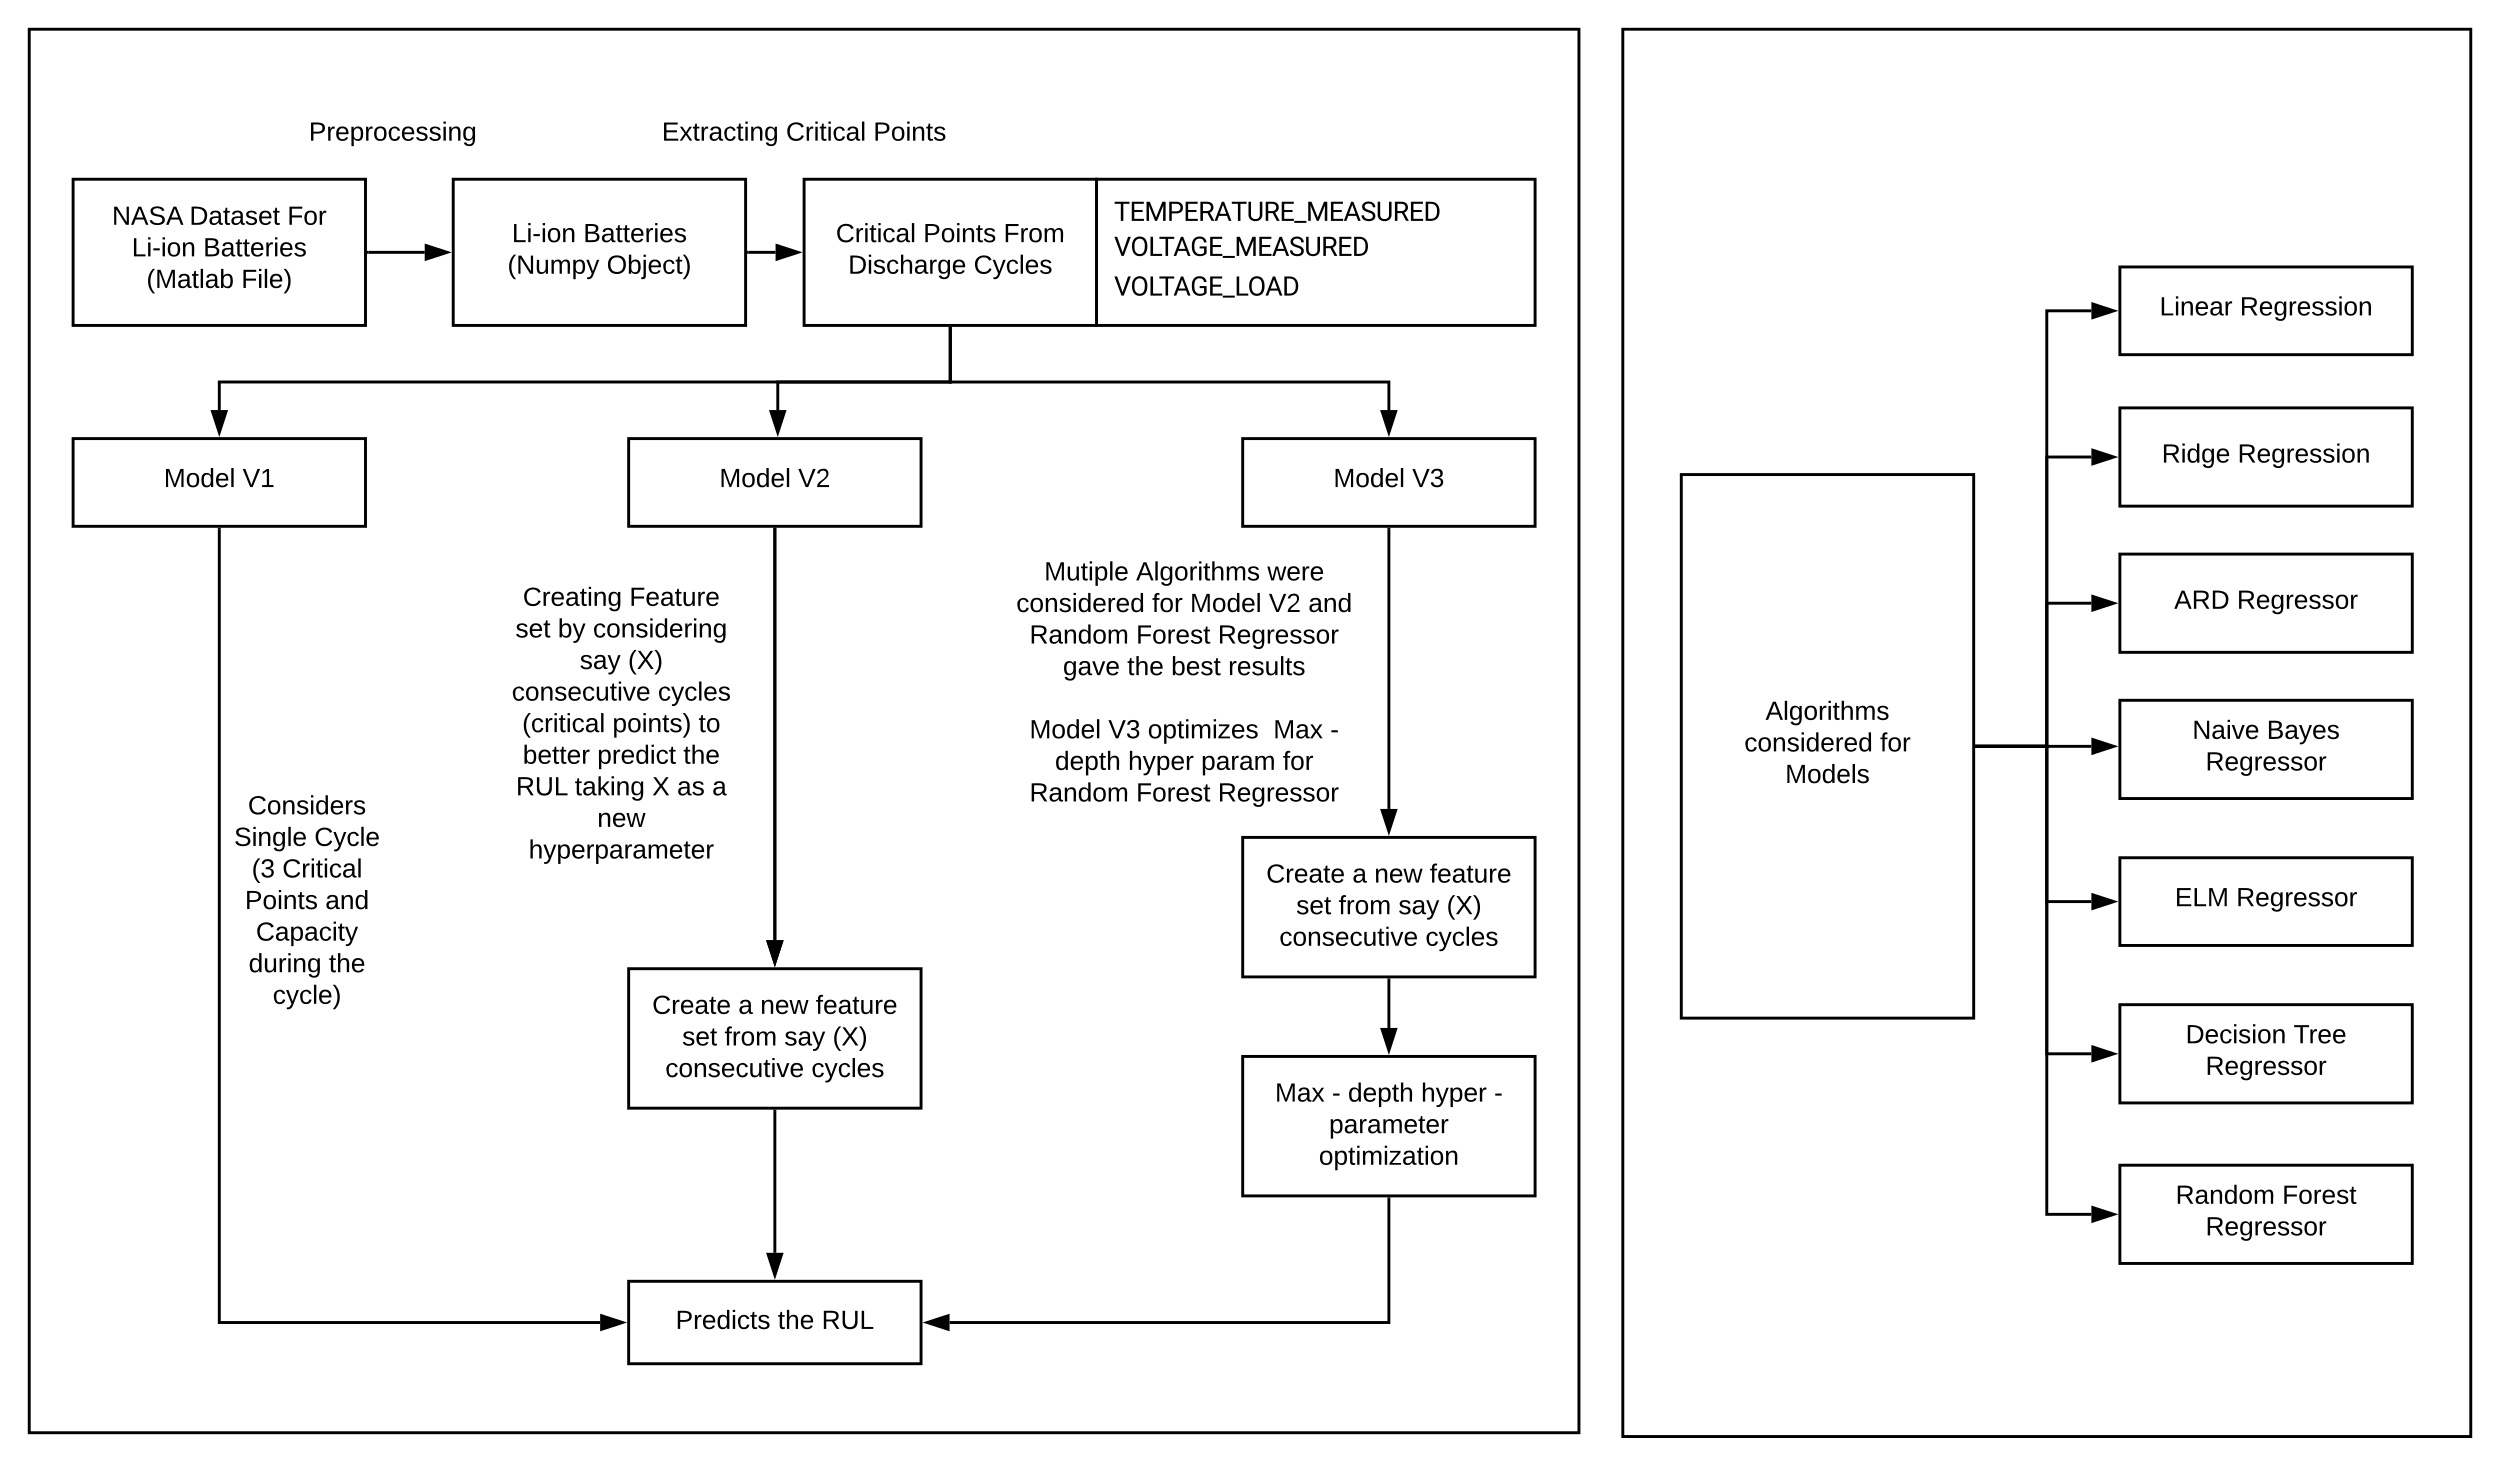 <svg xmlns="http://www.w3.org/2000/svg" xmlns:xlink="http://www.w3.org/1999/xlink" xmlns:lucid="lucid" width="1710" height="1002.6"><g transform="translate(-30 -77.4)" lucid:page-tab-id="0_0"><path d="M0 0h1870.4v1323.2H0z" fill="#fff"/><path d="M50 97.4h1060v960H50zM1140 97.4h580V1060h-580z" stroke="#000" stroke-width="2" fill="#fff"/><path d="M180 620h120v60H180z" fill="none"/><use xlink:href="#a" transform="matrix(1,0,0,1,180,620) translate(19.575 14.4)"/><use xlink:href="#b" transform="matrix(1,0,0,1,180,620) translate(10.1 36)"/><use xlink:href="#c" transform="matrix(1,0,0,1,180,620) translate(65 36)"/><use xlink:href="#d" transform="matrix(1,0,0,1,180,620) translate(22.15 57.6)"/><use xlink:href="#e" transform="matrix(1,0,0,1,180,620) translate(43.1 57.6)"/><use xlink:href="#f" transform="matrix(1,0,0,1,180,620) translate(17.525 79.2)"/><use xlink:href="#g" transform="matrix(1,0,0,1,180,620) translate(72.475 79.2)"/><use xlink:href="#h" transform="matrix(1,0,0,1,180,620) translate(25.05 100.8)"/><use xlink:href="#i" transform="matrix(1,0,0,1,180,620) translate(20.05 122.4)"/><use xlink:href="#j" transform="matrix(1,0,0,1,180,620) translate(74.95 122.4)"/><use xlink:href="#k" transform="matrix(1,0,0,1,180,620) translate(36.55 144)"/><path d="M380 477.4h150v60H380z" fill="none"/><use xlink:href="#l" transform="matrix(1,0,0,1,380,477.4) translate(7.625 14.4)"/><use xlink:href="#m" transform="matrix(1,0,0,1,380,477.4) translate(80.475 14.4)"/><use xlink:href="#n" transform="matrix(1,0,0,1,380,477.4) translate(2.575 36)"/><use xlink:href="#o" transform="matrix(1,0,0,1,380,477.4) translate(31.575 36)"/><use xlink:href="#p" transform="matrix(1,0,0,1,380,477.4) translate(55.575 36)"/><use xlink:href="#q" transform="matrix(1,0,0,1,380,477.4) translate(46.55 57.6)"/><use xlink:href="#r" transform="matrix(1,0,0,1,380,477.4) translate(79.55 57.6)"/><use xlink:href="#s" transform="matrix(1,0,0,1,380,477.4) translate(0.05 79.2)"/><use xlink:href="#t" transform="matrix(1,0,0,1,380,477.4) translate(100 79.2)"/><use xlink:href="#u" transform="matrix(1,0,0,1,380,477.4) translate(7.175 100.8)"/><use xlink:href="#v" transform="matrix(1,0,0,1,380,477.4) translate(68.925 100.8)"/><use xlink:href="#w" transform="matrix(1,0,0,1,380,477.4) translate(127.825 100.8)"/><use xlink:href="#x" transform="matrix(1,0,0,1,380,477.4) translate(7.575 122.4)"/><use xlink:href="#y" transform="matrix(1,0,0,1,380,477.4) translate(58.525 122.4)"/><use xlink:href="#z" transform="matrix(1,0,0,1,380,477.4) translate(117.425 122.4)"/><use xlink:href="#A" transform="matrix(1,0,0,1,380,477.4) translate(2.9 144)"/><use xlink:href="#B" transform="matrix(1,0,0,1,380,477.4) translate(43.15 144)"/><use xlink:href="#C" transform="matrix(1,0,0,1,380,477.4) translate(96.1 144)"/><use xlink:href="#D" transform="matrix(1,0,0,1,380,477.4) translate(113.1 144)"/><use xlink:href="#E" transform="matrix(1,0,0,1,380,477.4) translate(137.1 144)"/><use xlink:href="#F" transform="matrix(1,0,0,1,380,477.4) translate(58.525 165.6)"/><use xlink:href="#G" transform="matrix(1,0,0,1,380,477.4) translate(11.6 187.2)"/><path d="M720 460h240v60H720z" fill="none"/><use xlink:href="#H" transform="matrix(1,0,0,1,720,460) translate(24.225 14.4)"/><use xlink:href="#I" transform="matrix(1,0,0,1,720,460) translate(87.075 14.4)"/><use xlink:href="#J" transform="matrix(1,0,0,1,720,460) translate(176.875 14.4)"/><use xlink:href="#K" transform="matrix(1,0,0,1,720,460) translate(5.125 36)"/><use xlink:href="#L" transform="matrix(1,0,0,1,720,460) translate(98.025 36)"/><use xlink:href="#M" transform="matrix(1,0,0,1,720,460) translate(123.975 36)"/><use xlink:href="#N" transform="matrix(1,0,0,1,720,460) translate(177.875 36)"/><use xlink:href="#g" transform="matrix(1,0,0,1,720,460) translate(204.875 36)"/><use xlink:href="#O" transform="matrix(1,0,0,1,720,460) translate(14.175 57.6)"/><use xlink:href="#P" transform="matrix(1,0,0,1,720,460) translate(87.075 57.6)"/><use xlink:href="#Q" transform="matrix(1,0,0,1,720,460) translate(142.975 57.6)"/><use xlink:href="#R" transform="matrix(1,0,0,1,720,460) translate(37.05 79.2)"/><use xlink:href="#S" transform="matrix(1,0,0,1,720,460) translate(81.05 79.2)"/><use xlink:href="#T" transform="matrix(1,0,0,1,720,460) translate(111.05 79.2)"/><use xlink:href="#U" transform="matrix(1,0,0,1,720,460) translate(150.05 79.2)"/><use xlink:href="#V" transform="matrix(1,0,0,1,720,460) translate(120 100.8)"/><use xlink:href="#W" transform="matrix(1,0,0,1,720,460) translate(14.175 122.4)"/><use xlink:href="#X" transform="matrix(1,0,0,1,720,460) translate(68.075 122.4)"/><use xlink:href="#Y" transform="matrix(1,0,0,1,720,460) translate(95.075 122.4)"/><use xlink:href="#Z" transform="matrix(1,0,0,1,720,460) translate(180.925 122.4)"/><use xlink:href="#aa" transform="matrix(1,0,0,1,720,460) translate(219.875 122.4)"/><use xlink:href="#ab" transform="matrix(1,0,0,1,720,460) translate(31.6 144)"/><use xlink:href="#ac" transform="matrix(1,0,0,1,720,460) translate(81.6 144)"/><use xlink:href="#ad" transform="matrix(1,0,0,1,720,460) translate(131.55 144)"/><use xlink:href="#ae" transform="matrix(1,0,0,1,720,460) translate(187.45 144)"/><use xlink:href="#O" transform="matrix(1,0,0,1,720,460) translate(14.175 165.6)"/><use xlink:href="#P" transform="matrix(1,0,0,1,720,460) translate(87.075 165.6)"/><use xlink:href="#af" transform="matrix(1,0,0,1,720,460) translate(142.975 165.6)"/><path d="M460 140h240v60H460z" fill="none"/><use xlink:href="#ag" transform="matrix(1,0,0,1,460,140) translate(22.7 33.6)"/><use xlink:href="#ah" transform="matrix(1,0,0,1,460,140) translate(107.6 33.6)"/><use xlink:href="#ai" transform="matrix(1,0,0,1,460,140) translate(167.35 33.6)"/><path d="M178.67 140h240v60h-240z" fill="none"/><use xlink:href="#aj" transform="matrix(1,0,0,1,178.666,140) translate(62.575 33.6)"/><path d="M80 200h200v100H80z" stroke="#000" stroke-width="2" fill="#fff"/><use xlink:href="#ak" transform="matrix(1,0,0,1,92,212) translate(14.6 19.15)"/><use xlink:href="#al" transform="matrix(1,0,0,1,92,212) translate(67.55 19.15)"/><use xlink:href="#am" transform="matrix(1,0,0,1,92,212) translate(134.5 19.15)"/><use xlink:href="#an" transform="matrix(1,0,0,1,92,212) translate(28.125 40.75)"/><use xlink:href="#ao" transform="matrix(1,0,0,1,92,212) translate(76.975 40.75)"/><use xlink:href="#ap" transform="matrix(1,0,0,1,92,212) translate(38.175 62.35)"/><use xlink:href="#aq" transform="matrix(1,0,0,1,92,212) translate(103.025 62.35)"/><path d="M340 200h200v100H340z" stroke="#000" stroke-width="2" fill="#fff"/><use xlink:href="#ar" transform="matrix(1,0,0,1,352,212) translate(28.125 31.025)"/><use xlink:href="#ao" transform="matrix(1,0,0,1,352,212) translate(76.975 31.025)"/><use xlink:href="#as" transform="matrix(1,0,0,1,352,212) translate(25.125 52.625)"/><use xlink:href="#at" transform="matrix(1,0,0,1,352,212) translate(92.975 52.625)"/><path d="M80 377.4h200v60H80z" stroke="#000" stroke-width="2" fill="#fff"/><use xlink:href="#au" transform="matrix(1,0,0,1,92,389.4) translate(50.05 21.15)"/><use xlink:href="#av" transform="matrix(1,0,0,1,92,389.4) translate(103.95 21.15)"/><path d="M880 377.4h200v60H880z" stroke="#000" stroke-width="2" fill="#fff"/><use xlink:href="#au" transform="matrix(1,0,0,1,892,389.4) translate(50.05 21.15)"/><use xlink:href="#aw" transform="matrix(1,0,0,1,892,389.4) translate(103.95 21.15)"/><path d="M460 377.4h200v60H460z" stroke="#000" stroke-width="2" fill="#fff"/><use xlink:href="#au" transform="matrix(1,0,0,1,472,389.4) translate(50.05 21.15)"/><use xlink:href="#ax" transform="matrix(1,0,0,1,472,389.4) translate(103.95 21.15)"/><path d="M460 953.8h200v56.4H460z" stroke="#000" stroke-width="2" fill="#fff"/><use xlink:href="#ay" transform="matrix(1,0,0,1,472,965.8) translate(20.1 20.587)"/><use xlink:href="#az" transform="matrix(1,0,0,1,472,965.8) translate(90 20.587)"/><use xlink:href="#aA" transform="matrix(1,0,0,1,472,965.8) translate(120 20.587)"/><path d="M460 740h200v95.4H460z" stroke="#000" stroke-width="2" fill="#fff"/><use xlink:href="#aB" transform="matrix(1,0,0,1,472,752) translate(4.1 18.9)"/><use xlink:href="#aC" transform="matrix(1,0,0,1,472,752) translate(63 18.9)"/><use xlink:href="#aD" transform="matrix(1,0,0,1,472,752) translate(78 18.9)"/><use xlink:href="#aE" transform="matrix(1,0,0,1,472,752) translate(115.95 18.9)"/><use xlink:href="#n" transform="matrix(1,0,0,1,472,752) translate(24.6 40.5)"/><use xlink:href="#aF" transform="matrix(1,0,0,1,472,752) translate(53.6 40.5)"/><use xlink:href="#aG" transform="matrix(1,0,0,1,472,752) translate(94.5 40.5)"/><use xlink:href="#aH" transform="matrix(1,0,0,1,472,752) translate(127.5 40.5)"/><use xlink:href="#aI" transform="matrix(1,0,0,1,472,752) translate(13.05 62.1)"/><use xlink:href="#aJ" transform="matrix(1,0,0,1,472,752) translate(113 62.1)"/><path d="M560 439.4v281.1" stroke="#000" stroke-width="2" fill="none"/><path d="M561 439.43h-2v-1.03h2z"/><path d="M560 735.76l-4.64-14.26h9.28z" stroke="#000" stroke-width="2"/><path d="M560 439.4v281.1" stroke="#000" stroke-width="2" fill="none"/><path d="M561 439.43h-2v-1.03h2z"/><path d="M560 735.76l-4.64-14.26h9.28z" stroke="#000" stroke-width="2"/><path d="M880 800h200v95.4H880z" stroke="#000" stroke-width="2" fill="#fff"/><g><use xlink:href="#aK" transform="matrix(1,0,0,1,892,812) translate(10.1 18.9)"/><use xlink:href="#aL" transform="matrix(1,0,0,1,892,812) translate(49.05 18.9)"/><use xlink:href="#aM" transform="matrix(1,0,0,1,892,812) translate(60 18.9)"/><use xlink:href="#aN" transform="matrix(1,0,0,1,892,812) translate(110 18.9)"/><use xlink:href="#aO" transform="matrix(1,0,0,1,892,812) translate(159.95 18.9)"/><use xlink:href="#aP" transform="matrix(1,0,0,1,892,812) translate(47.075 40.5)"/><use xlink:href="#aQ" transform="matrix(1,0,0,1,892,812) translate(40.1 62.1)"/></g><path d="M980 439.4v191.3" stroke="#000" stroke-width="2" fill="none"/><path d="M981 439.43h-2v-1.03h2z"/><path d="M980 645.96l-4.64-14.26h9.28z" stroke="#000" stroke-width="2"/><path d="M980 747.6v32.9" stroke="#000" stroke-width="2" fill="none"/><path d="M981 747.63h-2v-1.03h2z"/><path d="M980 795.76l-4.64-14.26h9.28z" stroke="#000" stroke-width="2"/><path d="M1180 402h200v371.8h-200z" stroke="#000" stroke-width="2" fill="#fff"/><g><use xlink:href="#aR" transform="matrix(1,0,0,1,1192,414) translate(45.6 155.775)"/><use xlink:href="#aS" transform="matrix(1,0,0,1,1192,414) translate(31.075 177.375)"/><use xlink:href="#aT" transform="matrix(1,0,0,1,1192,414) translate(123.975 177.375)"/><use xlink:href="#aU" transform="matrix(1,0,0,1,1192,414) translate(59.05 198.975)"/></g><path d="M1480 260h200v60h-200z" stroke="#000" stroke-width="2" fill="#fff"/><g><use xlink:href="#aV" transform="matrix(1,0,0,1,1492,272) translate(15.125 21.15)"/><use xlink:href="#aW" transform="matrix(1,0,0,1,1492,272) translate(70.025 21.15)"/></g><path d="M1480 764.6h200v67.2h-200z" stroke="#000" stroke-width="2" fill="#fff"/><g><use xlink:href="#aX" transform="matrix(1,0,0,1,1492,776.6) translate(32.95 14.4)"/><use xlink:href="#aY" transform="matrix(1,0,0,1,1492,776.6) translate(106.8 14.4)"/><use xlink:href="#aZ" transform="matrix(1,0,0,1,1492,776.6) translate(46.575 36)"/></g><path d="M1480 664.1h200v60h-200z" stroke="#000" stroke-width="2" fill="#fff"/><g><use xlink:href="#ba" transform="matrix(1,0,0,1,1492,676.1) translate(25.6 21.15)"/><use xlink:href="#aZ" transform="matrix(1,0,0,1,1492,676.1) translate(67.55 21.15)"/></g><path d="M1480 556.4h200v67.2h-200z" stroke="#000" stroke-width="2" fill="#fff"/><g><use xlink:href="#bb" transform="matrix(1,0,0,1,1492,568.4) translate(37.55 14.4)"/><use xlink:href="#bc" transform="matrix(1,0,0,1,1492,568.4) translate(88.45 14.4)"/><use xlink:href="#bd" transform="matrix(1,0,0,1,1492,568.4) translate(46.575 36)"/></g><path d="M1480 356.4h200v67.2h-200z" stroke="#000" stroke-width="2" fill="#fff"/><g><use xlink:href="#be" transform="matrix(1,0,0,1,1492,368.4) translate(16.625 25.4)"/><use xlink:href="#aW" transform="matrix(1,0,0,1,1492,368.4) translate(68.525 25.4)"/></g><path d="M1480 456.4h200v67.2h-200z" stroke="#000" stroke-width="2" fill="#fff"/><g><use xlink:href="#bf" transform="matrix(1,0,0,1,1492,468.4) translate(25.125 25.4)"/><use xlink:href="#aZ" transform="matrix(1,0,0,1,1492,468.4) translate(68.025 25.4)"/></g><path d="M1480 874.4h200v67.2h-200z" stroke="#000" stroke-width="2" fill="#fff"/><g><use xlink:href="#bg" transform="matrix(1,0,0,1,1492,886.4) translate(26.1 14.4)"/><use xlink:href="#bh" transform="matrix(1,0,0,1,1492,886.4) translate(99 14.4)"/><use xlink:href="#aZ" transform="matrix(1,0,0,1,1492,886.4) translate(46.575 36)"/></g><path d="M282 250h38.5" stroke="#000" stroke-width="2" fill="none"/><path d="M282.03 251H281v-2h1.03z"/><path d="M335.76 250l-14.26 4.64v-9.28z" stroke="#000" stroke-width="2"/><path d="M780 200h300v100H780z" stroke="#000" stroke-width="2" fill="#fff"/><g><use xlink:href="#bi" transform="matrix(1,0,0,1,792,212) translate(0 16.493)"/><use xlink:href="#bj" transform="matrix(1,0,0,1,792,212) translate(0 40.455)"/><use xlink:href="#bk" transform="matrix(1,0,0,1,792,212) translate(0 67.604)"/></g><path d="M580 200h200v100H580z" stroke="#000" stroke-width="2" fill="#fff"/><g><use xlink:href="#bl" transform="matrix(1,0,0,1,592,212) translate(9.725 31.025)"/><use xlink:href="#bm" transform="matrix(1,0,0,1,592,212) translate(69.475 31.025)"/><use xlink:href="#bn" transform="matrix(1,0,0,1,592,212) translate(124.425 31.025)"/><use xlink:href="#bo" transform="matrix(1,0,0,1,592,212) translate(18.125 52.625)"/><use xlink:href="#bp" transform="matrix(1,0,0,1,592,212) translate(103.975 52.625)"/></g><path d="M542 250h18.5" stroke="#000" stroke-width="2" fill="none"/><path d="M542.03 251H541v-2h1.03z"/><path d="M575.76 250l-14.26 4.64v-9.28z" stroke="#000" stroke-width="2"/><path d="M1382 587.9h48V908h30.5" stroke="#000" stroke-width="2" fill="none"/><path d="M1382.03 588.9H1381v-2h1.03z"/><path d="M1475.76 908l-14.26 4.64v-9.28z" stroke="#000" stroke-width="2"/><path d="M1382 587.9h48v210.3h30.5" stroke="#000" stroke-width="2" fill="none"/><path d="M1382.03 588.9H1381v-2h1.03z"/><path d="M1475.76 798.2l-14.26 4.64v-9.28z" stroke="#000" stroke-width="2"/><path d="M180 439.4V982h260.5" stroke="#000" stroke-width="2" fill="none"/><path d="M181 439.43h-2v-1.03h2z"/><path d="M455.76 982l-14.26 4.64v-9.28z" stroke="#000" stroke-width="2"/><path d="M560 837.4v96.9" stroke="#000" stroke-width="2" fill="none"/><path d="M561 837.43h-2v-1.03h2z"/><path d="M560 949.56l-4.64-14.26h9.28z" stroke="#000" stroke-width="2"/><path d="M980 897.4V982H679.5" stroke="#000" stroke-width="2" fill="none"/><path d="M981 897.43h-2v-1.03h2z"/><path d="M664.24 982l14.26-4.64v9.28z" stroke="#000" stroke-width="2"/><path d="M680 302v36.7H562v19.2" stroke="#000" stroke-width="2" fill="none"/><path d="M681 302.03h-2V301h2z"/><path d="M562 373.16l-4.64-14.26h9.28z" stroke="#000" stroke-width="2"/><path d="M680 302v36.7h300v19.2" stroke="#000" stroke-width="2" fill="none"/><path d="M681 302.03h-2V301h2z"/><path d="M980 373.16l-4.64-14.26h9.28z" stroke="#000" stroke-width="2"/><path d="M1382 587.9h48v106.2h30.5" stroke="#000" stroke-width="2" fill="none"/><path d="M1382.03 588.9H1381v-2h1.03z"/><path d="M1475.76 694.1l-14.26 4.64v-9.28z" stroke="#000" stroke-width="2"/><path d="M680 302v36.7H180v19.2" stroke="#000" stroke-width="2" fill="none"/><path d="M681 302.03h-2V301h2z"/><path d="M180 373.16l-4.64-14.26h9.28z" stroke="#000" stroke-width="2"/><path d="M1382 587.9h78.5" stroke="#000" stroke-width="2" fill="none"/><path d="M1382.03 588.9H1381v-2h1.03z"/><path d="M1475.76 587.9l-14.26 4.64v-9.28z" stroke="#000" stroke-width="2"/><path d="M1382 587.9h48V490h30.5" stroke="#000" stroke-width="2" fill="none"/><path d="M1382.03 588.9H1381v-2h1.03z"/><path d="M1475.76 490l-14.26 4.64v-9.28z" stroke="#000" stroke-width="2"/><path d="M1382 587.9h48V390h30.5" stroke="#000" stroke-width="2" fill="none"/><path d="M1382.03 588.9H1381v-2h1.03z"/><path d="M1475.76 390l-14.26 4.64v-9.28z" stroke="#000" stroke-width="2"/><path d="M1382 587.9h48V290h30.5" stroke="#000" stroke-width="2" fill="none"/><path d="M1382.03 588.9H1381v-2h1.03z"/><path d="M1475.76 290l-14.26 4.64v-9.28z" stroke="#000" stroke-width="2"/><path d="M880 650.2h200v95.4H880z" stroke="#000" stroke-width="2" fill="#fff"/><g><use xlink:href="#aB" transform="matrix(1,0,0,1,892,662.2) translate(4.1 18.9)"/><use xlink:href="#aC" transform="matrix(1,0,0,1,892,662.2) translate(63 18.9)"/><use xlink:href="#aD" transform="matrix(1,0,0,1,892,662.2) translate(78 18.9)"/><use xlink:href="#aE" transform="matrix(1,0,0,1,892,662.2) translate(115.95 18.9)"/><use xlink:href="#n" transform="matrix(1,0,0,1,892,662.2) translate(24.6 40.5)"/><use xlink:href="#aF" transform="matrix(1,0,0,1,892,662.2) translate(53.6 40.5)"/><use xlink:href="#aG" transform="matrix(1,0,0,1,892,662.2) translate(94.5 40.5)"/><use xlink:href="#aH" transform="matrix(1,0,0,1,892,662.2) translate(127.5 40.5)"/><use xlink:href="#aI" transform="matrix(1,0,0,1,892,662.2) translate(13.05 62.1)"/><use xlink:href="#aJ" transform="matrix(1,0,0,1,892,662.2) translate(113 62.1)"/></g><defs><path d="M212-179c-10-28-35-45-73-45-59 0-87 40-87 99 0 60 29 101 89 101 43 0 62-24 78-52l27 14C228-24 195 4 139 4 59 4 22-46 18-125c-6-104 99-153 187-111 19 9 31 26 39 46" id="bq"/><path d="M100-194c62-1 85 37 85 99 1 63-27 99-86 99S16-35 15-95c0-66 28-99 85-99zM99-20c44 1 53-31 53-75 0-43-8-75-51-75s-53 32-53 75 10 74 51 75" id="br"/><path d="M117-194c89-4 53 116 60 194h-32v-121c0-31-8-49-39-48C34-167 62-67 57 0H25l-1-190h30c1 10-1 24 2 32 11-22 29-35 61-36" id="bs"/><path d="M135-143c-3-34-86-38-87 0 15 53 115 12 119 90S17 21 10-45l28-5c4 36 97 45 98 0-10-56-113-15-118-90-4-57 82-63 122-42 12 7 21 19 24 35" id="bt"/><path d="M24-231v-30h32v30H24zM24 0v-190h32V0H24" id="bu"/><path d="M85-194c31 0 48 13 60 33l-1-100h32l1 261h-30c-2-10 0-23-3-31C134-8 116 4 85 4 32 4 16-35 15-94c0-66 23-100 70-100zm9 24c-40 0-46 34-46 75 0 40 6 74 45 74 42 0 51-32 51-76 0-42-9-74-50-73" id="bv"/><path d="M100-194c63 0 86 42 84 106H49c0 40 14 67 53 68 26 1 43-12 49-29l28 8c-11 28-37 45-77 45C44 4 14-33 15-96c1-61 26-98 85-98zm52 81c6-60-76-77-97-28-3 7-6 17-6 28h103" id="bw"/><path d="M114-163C36-179 61-72 57 0H25l-1-190h30c1 12-1 29 2 39 6-27 23-49 58-41v29" id="bx"/><g id="a"><use transform="matrix(0.05,0,0,0.05,0,0)" xlink:href="#bq"/><use transform="matrix(0.05,0,0,0.05,12.95,0)" xlink:href="#br"/><use transform="matrix(0.05,0,0,0.05,22.95,0)" xlink:href="#bs"/><use transform="matrix(0.05,0,0,0.05,32.95,0)" xlink:href="#bt"/><use transform="matrix(0.05,0,0,0.05,41.95,0)" xlink:href="#bu"/><use transform="matrix(0.05,0,0,0.05,45.9,0)" xlink:href="#bv"/><use transform="matrix(0.05,0,0,0.05,55.9,0)" xlink:href="#bw"/><use transform="matrix(0.05,0,0,0.05,65.9,0)" xlink:href="#bx"/><use transform="matrix(0.05,0,0,0.05,71.85,0)" xlink:href="#bt"/></g><path d="M185-189c-5-48-123-54-124 2 14 75 158 14 163 119 3 78-121 87-175 55-17-10-28-26-33-46l33-7c5 56 141 63 141-1 0-78-155-14-162-118-5-82 145-84 179-34 5 7 8 16 11 25" id="by"/><path d="M177-190C167-65 218 103 67 71c-23-6-38-20-44-43l32-5c15 47 100 32 89-28v-30C133-14 115 1 83 1 29 1 15-40 15-95c0-56 16-97 71-98 29-1 48 16 59 35 1-10 0-23 2-32h30zM94-22c36 0 50-32 50-73 0-42-14-75-50-75-39 0-46 34-46 75s6 73 46 73" id="bz"/><path d="M24 0v-261h32V0H24" id="bA"/><g id="b"><use transform="matrix(0.05,0,0,0.05,0,0)" xlink:href="#by"/><use transform="matrix(0.05,0,0,0.05,12,0)" xlink:href="#bu"/><use transform="matrix(0.05,0,0,0.05,15.95,0)" xlink:href="#bs"/><use transform="matrix(0.05,0,0,0.05,25.95,0)" xlink:href="#bz"/><use transform="matrix(0.05,0,0,0.05,35.95,0)" xlink:href="#bA"/><use transform="matrix(0.05,0,0,0.05,39.9,0)" xlink:href="#bw"/></g><path d="M179-190L93 31C79 59 56 82 12 73V49c39 6 53-20 64-50L1-190h34L92-34l54-156h33" id="bB"/><path d="M96-169c-40 0-48 33-48 73s9 75 48 75c24 0 41-14 43-38l32 2c-6 37-31 61-74 61-59 0-76-41-82-99-10-93 101-131 147-64 4 7 5 14 7 22l-32 3c-4-21-16-35-41-35" id="bC"/><g id="c"><use transform="matrix(0.05,0,0,0.05,0,0)" xlink:href="#bq"/><use transform="matrix(0.05,0,0,0.05,12.95,0)" xlink:href="#bB"/><use transform="matrix(0.05,0,0,0.05,21.95,0)" xlink:href="#bC"/><use transform="matrix(0.05,0,0,0.05,30.95,0)" xlink:href="#bA"/><use transform="matrix(0.05,0,0,0.05,34.9,0)" xlink:href="#bw"/></g><path d="M87 75C49 33 22-17 22-94c0-76 28-126 65-167h31c-38 41-64 92-64 168S80 34 118 75H87" id="bD"/><path d="M126-127c33 6 58 20 58 59 0 88-139 92-164 29-3-8-5-16-6-25l32-3c6 27 21 44 54 44 32 0 52-15 52-46 0-38-36-46-79-43v-28c39 1 72-4 72-42 0-27-17-43-46-43-28 0-47 15-49 41l-32-3c6-42 35-63 81-64 48-1 79 21 79 65 0 36-21 52-52 59" id="bE"/><g id="d"><use transform="matrix(0.05,0,0,0.05,0,0)" xlink:href="#bD"/><use transform="matrix(0.05,0,0,0.05,5.95,0)" xlink:href="#bE"/></g><path d="M59-47c-2 24 18 29 38 22v24C64 9 27 4 27-40v-127H5v-23h24l9-43h21v43h35v23H59v120" id="bF"/><path d="M141-36C126-15 110 5 73 4 37 3 15-17 15-53c-1-64 63-63 125-63 3-35-9-54-41-54-24 1-41 7-42 31l-33-3c5-37 33-52 76-52 45 0 72 20 72 64v82c-1 20 7 32 28 27v20c-31 9-61-2-59-35zM48-53c0 20 12 33 32 33 41-3 63-29 60-74-43 2-92-5-92 41" id="bG"/><g id="e"><use transform="matrix(0.05,0,0,0.05,0,0)" xlink:href="#bq"/><use transform="matrix(0.05,0,0,0.05,12.95,0)" xlink:href="#bx"/><use transform="matrix(0.05,0,0,0.05,18.9,0)" xlink:href="#bu"/><use transform="matrix(0.05,0,0,0.05,22.85,0)" xlink:href="#bF"/><use transform="matrix(0.05,0,0,0.05,27.85,0)" xlink:href="#bu"/><use transform="matrix(0.05,0,0,0.05,31.8,0)" xlink:href="#bC"/><use transform="matrix(0.05,0,0,0.05,40.8,0)" xlink:href="#bG"/><use transform="matrix(0.05,0,0,0.05,50.8,0)" xlink:href="#bA"/></g><path d="M30-248c87 1 191-15 191 75 0 78-77 80-158 76V0H30v-248zm33 125c57 0 124 11 124-50 0-59-68-47-124-48v98" id="bH"/><g id="f"><use transform="matrix(0.05,0,0,0.05,0,0)" xlink:href="#bH"/><use transform="matrix(0.05,0,0,0.05,12,0)" xlink:href="#br"/><use transform="matrix(0.05,0,0,0.05,22,0)" xlink:href="#bu"/><use transform="matrix(0.05,0,0,0.05,25.95,0)" xlink:href="#bs"/><use transform="matrix(0.05,0,0,0.05,35.95,0)" xlink:href="#bF"/><use transform="matrix(0.05,0,0,0.05,40.95,0)" xlink:href="#bt"/></g><g id="g"><use transform="matrix(0.05,0,0,0.05,0,0)" xlink:href="#bG"/><use transform="matrix(0.05,0,0,0.05,10,0)" xlink:href="#bs"/><use transform="matrix(0.05,0,0,0.05,20,0)" xlink:href="#bv"/></g><path d="M115-194c55 1 70 41 70 98S169 2 115 4C84 4 66-9 55-30l1 105H24l-1-265h31l2 30c10-21 28-34 59-34zm-8 174c40 0 45-34 45-75s-6-73-45-74c-42 0-51 32-51 76 0 43 10 73 51 73" id="bI"/><g id="h"><use transform="matrix(0.05,0,0,0.05,0,0)" xlink:href="#bq"/><use transform="matrix(0.05,0,0,0.05,12.95,0)" xlink:href="#bG"/><use transform="matrix(0.05,0,0,0.05,22.95,0)" xlink:href="#bI"/><use transform="matrix(0.05,0,0,0.05,32.95,0)" xlink:href="#bG"/><use transform="matrix(0.05,0,0,0.05,42.95,0)" xlink:href="#bC"/><use transform="matrix(0.05,0,0,0.05,51.95,0)" xlink:href="#bu"/><use transform="matrix(0.05,0,0,0.05,55.9,0)" xlink:href="#bF"/><use transform="matrix(0.05,0,0,0.05,60.9,0)" xlink:href="#bB"/></g><path d="M84 4C-5 8 30-112 23-190h32v120c0 31 7 50 39 49 72-2 45-101 50-169h31l1 190h-30c-1-10 1-25-2-33-11 22-28 36-60 37" id="bJ"/><g id="i"><use transform="matrix(0.05,0,0,0.05,0,0)" xlink:href="#bv"/><use transform="matrix(0.05,0,0,0.05,10,0)" xlink:href="#bJ"/><use transform="matrix(0.05,0,0,0.05,20,0)" xlink:href="#bx"/><use transform="matrix(0.05,0,0,0.05,25.95,0)" xlink:href="#bu"/><use transform="matrix(0.05,0,0,0.05,29.9,0)" xlink:href="#bs"/><use transform="matrix(0.05,0,0,0.05,39.9,0)" xlink:href="#bz"/></g><path d="M106-169C34-169 62-67 57 0H25v-261h32l-1 103c12-21 28-36 61-36 89 0 53 116 60 194h-32v-121c2-32-8-49-39-48" id="bK"/><g id="j"><use transform="matrix(0.05,0,0,0.05,0,0)" xlink:href="#bF"/><use transform="matrix(0.05,0,0,0.05,5,0)" xlink:href="#bK"/><use transform="matrix(0.05,0,0,0.05,15,0)" xlink:href="#bw"/></g><path d="M33-261c38 41 65 92 65 168S71 34 33 75H2C39 34 66-17 66-93S39-220 2-261h31" id="bL"/><g id="k"><use transform="matrix(0.05,0,0,0.05,0,0)" xlink:href="#bC"/><use transform="matrix(0.05,0,0,0.05,9,0)" xlink:href="#bB"/><use transform="matrix(0.05,0,0,0.05,18,0)" xlink:href="#bC"/><use transform="matrix(0.05,0,0,0.05,27,0)" xlink:href="#bA"/><use transform="matrix(0.05,0,0,0.05,30.95,0)" xlink:href="#bw"/><use transform="matrix(0.05,0,0,0.05,40.95,0)" xlink:href="#bL"/></g><g id="l"><use transform="matrix(0.05,0,0,0.05,0,0)" xlink:href="#bq"/><use transform="matrix(0.05,0,0,0.05,12.95,0)" xlink:href="#bx"/><use transform="matrix(0.05,0,0,0.05,18.9,0)" xlink:href="#bw"/><use transform="matrix(0.05,0,0,0.05,28.9,0)" xlink:href="#bG"/><use transform="matrix(0.05,0,0,0.05,38.9,0)" xlink:href="#bF"/><use transform="matrix(0.05,0,0,0.05,43.9,0)" xlink:href="#bu"/><use transform="matrix(0.05,0,0,0.05,47.85,0)" xlink:href="#bs"/><use transform="matrix(0.05,0,0,0.05,57.85,0)" xlink:href="#bz"/></g><path d="M63-220v92h138v28H63V0H30v-248h175v28H63" id="bM"/><g id="m"><use transform="matrix(0.05,0,0,0.05,0,0)" xlink:href="#bM"/><use transform="matrix(0.05,0,0,0.05,10.95,0)" xlink:href="#bw"/><use transform="matrix(0.05,0,0,0.05,20.95,0)" xlink:href="#bG"/><use transform="matrix(0.05,0,0,0.05,30.95,0)" xlink:href="#bF"/><use transform="matrix(0.05,0,0,0.05,35.95,0)" xlink:href="#bJ"/><use transform="matrix(0.05,0,0,0.05,45.95,0)" xlink:href="#bx"/><use transform="matrix(0.05,0,0,0.05,51.9,0)" xlink:href="#bw"/></g><g id="n"><use transform="matrix(0.05,0,0,0.05,0,0)" xlink:href="#bt"/><use transform="matrix(0.05,0,0,0.05,9,0)" xlink:href="#bw"/><use transform="matrix(0.05,0,0,0.05,19,0)" xlink:href="#bF"/></g><path d="M115-194c53 0 69 39 70 98 0 66-23 100-70 100C84 3 66-7 56-30L54 0H23l1-261h32v101c10-23 28-34 59-34zm-8 174c40 0 45-34 45-75 0-40-5-75-45-74-42 0-51 32-51 76 0 43 10 73 51 73" id="bN"/><g id="o"><use transform="matrix(0.05,0,0,0.05,0,0)" xlink:href="#bN"/><use transform="matrix(0.05,0,0,0.05,10,0)" xlink:href="#bB"/></g><g id="p"><use transform="matrix(0.05,0,0,0.05,0,0)" xlink:href="#bC"/><use transform="matrix(0.05,0,0,0.05,9,0)" xlink:href="#br"/><use transform="matrix(0.05,0,0,0.05,19,0)" xlink:href="#bs"/><use transform="matrix(0.05,0,0,0.05,29,0)" xlink:href="#bt"/><use transform="matrix(0.05,0,0,0.05,38,0)" xlink:href="#bu"/><use transform="matrix(0.05,0,0,0.05,41.95,0)" xlink:href="#bv"/><use transform="matrix(0.05,0,0,0.05,51.95,0)" xlink:href="#bw"/><use transform="matrix(0.05,0,0,0.05,61.95,0)" xlink:href="#bx"/><use transform="matrix(0.05,0,0,0.05,67.9,0)" xlink:href="#bu"/><use transform="matrix(0.05,0,0,0.05,71.85,0)" xlink:href="#bs"/><use transform="matrix(0.05,0,0,0.05,81.85,0)" xlink:href="#bz"/></g><g id="q"><use transform="matrix(0.05,0,0,0.05,0,0)" xlink:href="#bt"/><use transform="matrix(0.05,0,0,0.05,9,0)" xlink:href="#bG"/><use transform="matrix(0.05,0,0,0.05,19,0)" xlink:href="#bB"/></g><path d="M195 0l-74-108L45 0H8l94-129-87-119h37l69 98 67-98h37l-84 118L233 0h-38" id="bO"/><g id="r"><use transform="matrix(0.05,0,0,0.05,0,0)" xlink:href="#bD"/><use transform="matrix(0.05,0,0,0.05,5.95,0)" xlink:href="#bO"/><use transform="matrix(0.05,0,0,0.05,17.95,0)" xlink:href="#bL"/></g><path d="M108 0H70L1-190h34L89-25l56-165h34" id="bP"/><g id="s"><use transform="matrix(0.05,0,0,0.05,0,0)" xlink:href="#bC"/><use transform="matrix(0.05,0,0,0.05,9,0)" xlink:href="#br"/><use transform="matrix(0.05,0,0,0.05,19,0)" xlink:href="#bs"/><use transform="matrix(0.05,0,0,0.05,29,0)" xlink:href="#bt"/><use transform="matrix(0.05,0,0,0.05,38,0)" xlink:href="#bw"/><use transform="matrix(0.05,0,0,0.05,48,0)" xlink:href="#bC"/><use transform="matrix(0.05,0,0,0.05,57,0)" xlink:href="#bJ"/><use transform="matrix(0.05,0,0,0.05,67,0)" xlink:href="#bF"/><use transform="matrix(0.05,0,0,0.05,72,0)" xlink:href="#bu"/><use transform="matrix(0.05,0,0,0.05,75.95,0)" xlink:href="#bP"/><use transform="matrix(0.05,0,0,0.05,84.95,0)" xlink:href="#bw"/></g><g id="t"><use transform="matrix(0.05,0,0,0.05,0,0)" xlink:href="#bC"/><use transform="matrix(0.05,0,0,0.05,9,0)" xlink:href="#bB"/><use transform="matrix(0.05,0,0,0.05,18,0)" xlink:href="#bC"/><use transform="matrix(0.05,0,0,0.05,27,0)" xlink:href="#bA"/><use transform="matrix(0.05,0,0,0.05,30.95,0)" xlink:href="#bw"/><use transform="matrix(0.05,0,0,0.05,40.95,0)" xlink:href="#bt"/></g><g id="u"><use transform="matrix(0.05,0,0,0.05,0,0)" xlink:href="#bD"/><use transform="matrix(0.05,0,0,0.05,5.95,0)" xlink:href="#bC"/><use transform="matrix(0.05,0,0,0.05,14.95,0)" xlink:href="#bx"/><use transform="matrix(0.05,0,0,0.05,20.9,0)" xlink:href="#bu"/><use transform="matrix(0.05,0,0,0.05,24.85,0)" xlink:href="#bF"/><use transform="matrix(0.05,0,0,0.05,29.85,0)" xlink:href="#bu"/><use transform="matrix(0.05,0,0,0.05,33.8,0)" xlink:href="#bC"/><use transform="matrix(0.05,0,0,0.05,42.8,0)" xlink:href="#bG"/><use transform="matrix(0.05,0,0,0.05,52.8,0)" xlink:href="#bA"/></g><g id="v"><use transform="matrix(0.05,0,0,0.05,0,0)" xlink:href="#bI"/><use transform="matrix(0.05,0,0,0.05,10,0)" xlink:href="#br"/><use transform="matrix(0.05,0,0,0.05,20,0)" xlink:href="#bu"/><use transform="matrix(0.05,0,0,0.05,23.95,0)" xlink:href="#bs"/><use transform="matrix(0.05,0,0,0.05,33.95,0)" xlink:href="#bF"/><use transform="matrix(0.05,0,0,0.05,38.95,0)" xlink:href="#bt"/><use transform="matrix(0.05,0,0,0.05,47.95,0)" xlink:href="#bL"/></g><g id="w"><use transform="matrix(0.05,0,0,0.05,0,0)" xlink:href="#bF"/><use transform="matrix(0.05,0,0,0.05,5,0)" xlink:href="#br"/></g><g id="x"><use transform="matrix(0.05,0,0,0.05,0,0)" xlink:href="#bN"/><use transform="matrix(0.05,0,0,0.05,10,0)" xlink:href="#bw"/><use transform="matrix(0.05,0,0,0.05,20,0)" xlink:href="#bF"/><use transform="matrix(0.05,0,0,0.05,25,0)" xlink:href="#bF"/><use transform="matrix(0.05,0,0,0.05,30,0)" xlink:href="#bw"/><use transform="matrix(0.05,0,0,0.05,40,0)" xlink:href="#bx"/></g><g id="y"><use transform="matrix(0.05,0,0,0.05,0,0)" xlink:href="#bI"/><use transform="matrix(0.05,0,0,0.05,10,0)" xlink:href="#bx"/><use transform="matrix(0.05,0,0,0.05,15.95,0)" xlink:href="#bw"/><use transform="matrix(0.05,0,0,0.05,25.95,0)" xlink:href="#bv"/><use transform="matrix(0.05,0,0,0.05,35.95,0)" xlink:href="#bu"/><use transform="matrix(0.05,0,0,0.05,39.9,0)" xlink:href="#bC"/><use transform="matrix(0.05,0,0,0.05,48.9,0)" xlink:href="#bF"/></g><g id="z"><use transform="matrix(0.05,0,0,0.05,0,0)" xlink:href="#bF"/><use transform="matrix(0.05,0,0,0.05,5,0)" xlink:href="#bK"/><use transform="matrix(0.05,0,0,0.05,15,0)" xlink:href="#bw"/></g><path d="M233-177c-1 41-23 64-60 70L243 0h-38l-65-103H63V0H30v-248c88 3 205-21 203 71zM63-129c60-2 137 13 137-47 0-61-80-42-137-45v92" id="bQ"/><path d="M232-93c-1 65-40 97-104 97C67 4 28-28 28-90v-158h33c8 89-33 224 67 224 102 0 64-133 71-224h33v155" id="bR"/><path d="M30 0v-248h33v221h125V0H30" id="bS"/><g id="A"><use transform="matrix(0.05,0,0,0.05,0,0)" xlink:href="#bQ"/><use transform="matrix(0.05,0,0,0.05,12.95,0)" xlink:href="#bR"/><use transform="matrix(0.05,0,0,0.05,25.9,0)" xlink:href="#bS"/></g><path d="M143 0L79-87 56-68V0H24v-261h32v163l83-92h37l-77 82L181 0h-38" id="bT"/><g id="B"><use transform="matrix(0.05,0,0,0.05,0,0)" xlink:href="#bF"/><use transform="matrix(0.05,0,0,0.05,5,0)" xlink:href="#bG"/><use transform="matrix(0.05,0,0,0.05,15,0)" xlink:href="#bT"/><use transform="matrix(0.05,0,0,0.05,24,0)" xlink:href="#bu"/><use transform="matrix(0.05,0,0,0.05,27.95,0)" xlink:href="#bs"/><use transform="matrix(0.05,0,0,0.05,37.95,0)" xlink:href="#bz"/></g><use transform="matrix(0.05,0,0,0.05,0,0)" xlink:href="#bO" id="C"/><g id="D"><use transform="matrix(0.05,0,0,0.05,0,0)" xlink:href="#bG"/><use transform="matrix(0.05,0,0,0.05,10,0)" xlink:href="#bt"/></g><use transform="matrix(0.05,0,0,0.05,0,0)" xlink:href="#bG" id="E"/><path d="M206 0h-36l-40-164L89 0H53L-1-190h32L70-26l43-164h34l41 164 42-164h31" id="bU"/><g id="F"><use transform="matrix(0.05,0,0,0.05,0,0)" xlink:href="#bs"/><use transform="matrix(0.05,0,0,0.05,10,0)" xlink:href="#bw"/><use transform="matrix(0.05,0,0,0.05,20,0)" xlink:href="#bU"/></g><path d="M210-169c-67 3-38 105-44 169h-31v-121c0-29-5-50-35-48C34-165 62-65 56 0H25l-1-190h30c1 10-1 24 2 32 10-44 99-50 107 0 11-21 27-35 58-36 85-2 47 119 55 194h-31v-121c0-29-5-49-35-48" id="bV"/><g id="G"><use transform="matrix(0.05,0,0,0.05,0,0)" xlink:href="#bK"/><use transform="matrix(0.05,0,0,0.05,10,0)" xlink:href="#bB"/><use transform="matrix(0.05,0,0,0.05,19,0)" xlink:href="#bI"/><use transform="matrix(0.05,0,0,0.05,29,0)" xlink:href="#bw"/><use transform="matrix(0.05,0,0,0.05,39,0)" xlink:href="#bx"/><use transform="matrix(0.05,0,0,0.05,44.95,0)" xlink:href="#bI"/><use transform="matrix(0.05,0,0,0.05,54.95,0)" xlink:href="#bG"/><use transform="matrix(0.05,0,0,0.05,64.95,0)" xlink:href="#bx"/><use transform="matrix(0.05,0,0,0.05,70.9,0)" xlink:href="#bG"/><use transform="matrix(0.05,0,0,0.05,80.9,0)" xlink:href="#bV"/><use transform="matrix(0.05,0,0,0.05,95.85,0)" xlink:href="#bw"/><use transform="matrix(0.05,0,0,0.05,105.85,0)" xlink:href="#bF"/><use transform="matrix(0.05,0,0,0.05,110.85,0)" xlink:href="#bw"/><use transform="matrix(0.05,0,0,0.05,120.85,0)" xlink:href="#bx"/></g><path d="M240 0l2-218c-23 76-54 145-80 218h-23L58-218 59 0H30v-248h44l77 211c21-75 51-140 76-211h43V0h-30" id="bW"/><g id="H"><use transform="matrix(0.05,0,0,0.05,0,0)" xlink:href="#bW"/><use transform="matrix(0.05,0,0,0.05,14.95,0)" xlink:href="#bJ"/><use transform="matrix(0.05,0,0,0.05,24.95,0)" xlink:href="#bF"/><use transform="matrix(0.05,0,0,0.05,29.95,0)" xlink:href="#bu"/><use transform="matrix(0.05,0,0,0.05,33.9,0)" xlink:href="#bI"/><use transform="matrix(0.05,0,0,0.05,43.9,0)" xlink:href="#bA"/><use transform="matrix(0.05,0,0,0.05,47.85,0)" xlink:href="#bw"/></g><path d="M205 0l-28-72H64L36 0H1l101-248h38L239 0h-34zm-38-99l-47-123c-12 45-31 82-46 123h93" id="bX"/><g id="I"><use transform="matrix(0.05,0,0,0.05,0,0)" xlink:href="#bX"/><use transform="matrix(0.05,0,0,0.05,12,0)" xlink:href="#bA"/><use transform="matrix(0.05,0,0,0.05,15.95,0)" xlink:href="#bz"/><use transform="matrix(0.05,0,0,0.05,25.95,0)" xlink:href="#br"/><use transform="matrix(0.05,0,0,0.05,35.95,0)" xlink:href="#bx"/><use transform="matrix(0.05,0,0,0.05,41.9,0)" xlink:href="#bu"/><use transform="matrix(0.05,0,0,0.05,45.85,0)" xlink:href="#bF"/><use transform="matrix(0.05,0,0,0.05,50.85,0)" xlink:href="#bK"/><use transform="matrix(0.05,0,0,0.05,60.85,0)" xlink:href="#bV"/><use transform="matrix(0.05,0,0,0.05,75.8,0)" xlink:href="#bt"/></g><g id="J"><use transform="matrix(0.05,0,0,0.05,0,0)" xlink:href="#bU"/><use transform="matrix(0.05,0,0,0.05,12.95,0)" xlink:href="#bw"/><use transform="matrix(0.05,0,0,0.05,22.95,0)" xlink:href="#bx"/><use transform="matrix(0.05,0,0,0.05,28.9,0)" xlink:href="#bw"/></g><g id="K"><use transform="matrix(0.05,0,0,0.05,0,0)" xlink:href="#bC"/><use transform="matrix(0.05,0,0,0.05,9,0)" xlink:href="#br"/><use transform="matrix(0.05,0,0,0.05,19,0)" xlink:href="#bs"/><use transform="matrix(0.05,0,0,0.05,29,0)" xlink:href="#bt"/><use transform="matrix(0.05,0,0,0.05,38,0)" xlink:href="#bu"/><use transform="matrix(0.05,0,0,0.05,41.95,0)" xlink:href="#bv"/><use transform="matrix(0.05,0,0,0.05,51.95,0)" xlink:href="#bw"/><use transform="matrix(0.05,0,0,0.05,61.95,0)" xlink:href="#bx"/><use transform="matrix(0.05,0,0,0.05,67.9,0)" xlink:href="#bw"/><use transform="matrix(0.05,0,0,0.05,77.9,0)" xlink:href="#bv"/></g><path d="M101-234c-31-9-42 10-38 44h38v23H63V0H32v-167H5v-23h27c-7-52 17-82 69-68v24" id="bY"/><g id="L"><use transform="matrix(0.05,0,0,0.05,0,0)" xlink:href="#bY"/><use transform="matrix(0.05,0,0,0.05,5,0)" xlink:href="#br"/><use transform="matrix(0.05,0,0,0.05,15,0)" xlink:href="#bx"/></g><g id="M"><use transform="matrix(0.05,0,0,0.05,0,0)" xlink:href="#bW"/><use transform="matrix(0.05,0,0,0.05,14.95,0)" xlink:href="#br"/><use transform="matrix(0.05,0,0,0.05,24.95,0)" xlink:href="#bv"/><use transform="matrix(0.05,0,0,0.05,34.95,0)" xlink:href="#bw"/><use transform="matrix(0.05,0,0,0.05,44.95,0)" xlink:href="#bA"/></g><path d="M137 0h-34L2-248h35l83 218 83-218h36" id="bZ"/><path d="M101-251c82-7 93 87 43 132L82-64C71-53 59-42 53-27h129V0H18c2-99 128-94 128-182 0-28-16-43-45-43s-46 15-49 41l-32-3c6-41 34-60 81-64" id="ca"/><g id="N"><use transform="matrix(0.05,0,0,0.05,0,0)" xlink:href="#bZ"/><use transform="matrix(0.05,0,0,0.05,12,0)" xlink:href="#ca"/></g><g id="O"><use transform="matrix(0.05,0,0,0.05,0,0)" xlink:href="#bQ"/><use transform="matrix(0.05,0,0,0.05,12.95,0)" xlink:href="#bG"/><use transform="matrix(0.05,0,0,0.05,22.95,0)" xlink:href="#bs"/><use transform="matrix(0.05,0,0,0.05,32.95,0)" xlink:href="#bv"/><use transform="matrix(0.05,0,0,0.05,42.95,0)" xlink:href="#br"/><use transform="matrix(0.05,0,0,0.05,52.95,0)" xlink:href="#bV"/></g><g id="P"><use transform="matrix(0.05,0,0,0.05,0,0)" xlink:href="#bM"/><use transform="matrix(0.05,0,0,0.05,10.95,0)" xlink:href="#br"/><use transform="matrix(0.05,0,0,0.05,20.95,0)" xlink:href="#bx"/><use transform="matrix(0.05,0,0,0.05,26.9,0)" xlink:href="#bw"/><use transform="matrix(0.05,0,0,0.05,36.9,0)" xlink:href="#bt"/><use transform="matrix(0.05,0,0,0.05,45.9,0)" xlink:href="#bF"/></g><g id="Q"><use transform="matrix(0.05,0,0,0.05,0,0)" xlink:href="#bQ"/><use transform="matrix(0.05,0,0,0.05,12.95,0)" xlink:href="#bw"/><use transform="matrix(0.05,0,0,0.05,22.95,0)" xlink:href="#bz"/><use transform="matrix(0.05,0,0,0.05,32.95,0)" xlink:href="#bx"/><use transform="matrix(0.05,0,0,0.05,38.9,0)" xlink:href="#bw"/><use transform="matrix(0.05,0,0,0.05,48.9,0)" xlink:href="#bt"/><use transform="matrix(0.05,0,0,0.05,57.9,0)" xlink:href="#bt"/><use transform="matrix(0.05,0,0,0.05,66.9,0)" xlink:href="#br"/><use transform="matrix(0.05,0,0,0.05,76.9,0)" xlink:href="#bx"/></g><g id="R"><use transform="matrix(0.05,0,0,0.05,0,0)" xlink:href="#bz"/><use transform="matrix(0.05,0,0,0.05,10,0)" xlink:href="#bG"/><use transform="matrix(0.05,0,0,0.05,20,0)" xlink:href="#bP"/><use transform="matrix(0.05,0,0,0.05,29,0)" xlink:href="#bw"/></g><g id="S"><use transform="matrix(0.05,0,0,0.05,0,0)" xlink:href="#bF"/><use transform="matrix(0.05,0,0,0.05,5,0)" xlink:href="#bK"/><use transform="matrix(0.05,0,0,0.05,15,0)" xlink:href="#bw"/></g><g id="T"><use transform="matrix(0.05,0,0,0.05,0,0)" xlink:href="#bN"/><use transform="matrix(0.05,0,0,0.05,10,0)" xlink:href="#bw"/><use transform="matrix(0.05,0,0,0.05,20,0)" xlink:href="#bt"/><use transform="matrix(0.05,0,0,0.05,29,0)" xlink:href="#bF"/></g><g id="U"><use transform="matrix(0.05,0,0,0.05,0,0)" xlink:href="#bx"/><use transform="matrix(0.05,0,0,0.05,5.95,0)" xlink:href="#bw"/><use transform="matrix(0.05,0,0,0.05,15.95,0)" xlink:href="#bt"/><use transform="matrix(0.05,0,0,0.05,24.95,0)" xlink:href="#bJ"/><use transform="matrix(0.05,0,0,0.05,34.95,0)" xlink:href="#bA"/><use transform="matrix(0.05,0,0,0.05,38.9,0)" xlink:href="#bF"/><use transform="matrix(0.05,0,0,0.05,43.9,0)" xlink:href="#bt"/></g><g id="W"><use transform="matrix(0.05,0,0,0.05,0,0)" xlink:href="#bW"/><use transform="matrix(0.05,0,0,0.05,14.95,0)" xlink:href="#br"/><use transform="matrix(0.05,0,0,0.05,24.95,0)" xlink:href="#bv"/><use transform="matrix(0.05,0,0,0.05,34.95,0)" xlink:href="#bw"/><use transform="matrix(0.05,0,0,0.05,44.95,0)" xlink:href="#bA"/></g><g id="X"><use transform="matrix(0.05,0,0,0.05,0,0)" xlink:href="#bZ"/><use transform="matrix(0.05,0,0,0.05,12,0)" xlink:href="#bE"/></g><path d="M9 0v-24l116-142H16v-24h144v24L44-24h123V0H9" id="cb"/><g id="Y"><use transform="matrix(0.05,0,0,0.05,0,0)" xlink:href="#br"/><use transform="matrix(0.05,0,0,0.05,10,0)" xlink:href="#bI"/><use transform="matrix(0.05,0,0,0.05,20,0)" xlink:href="#bF"/><use transform="matrix(0.05,0,0,0.05,25,0)" xlink:href="#bu"/><use transform="matrix(0.05,0,0,0.05,28.95,0)" xlink:href="#bV"/><use transform="matrix(0.05,0,0,0.05,43.9,0)" xlink:href="#bu"/><use transform="matrix(0.05,0,0,0.05,47.85,0)" xlink:href="#cb"/><use transform="matrix(0.05,0,0,0.05,56.85,0)" xlink:href="#bw"/><use transform="matrix(0.05,0,0,0.05,66.85,0)" xlink:href="#bt"/></g><path d="M141 0L90-78 38 0H4l68-98-65-92h35l48 74 47-74h35l-64 92 68 98h-35" id="cc"/><g id="Z"><use transform="matrix(0.05,0,0,0.05,0,0)" xlink:href="#bW"/><use transform="matrix(0.05,0,0,0.05,14.95,0)" xlink:href="#bG"/><use transform="matrix(0.05,0,0,0.05,24.95,0)" xlink:href="#cc"/></g><path d="M16-82v-28h88v28H16" id="cd"/><use transform="matrix(0.05,0,0,0.05,0,0)" xlink:href="#cd" id="aa"/><g id="ab"><use transform="matrix(0.05,0,0,0.05,0,0)" xlink:href="#bv"/><use transform="matrix(0.05,0,0,0.05,10,0)" xlink:href="#bw"/><use transform="matrix(0.05,0,0,0.05,20,0)" xlink:href="#bI"/><use transform="matrix(0.05,0,0,0.05,30,0)" xlink:href="#bF"/><use transform="matrix(0.05,0,0,0.05,35,0)" xlink:href="#bK"/></g><g id="ac"><use transform="matrix(0.05,0,0,0.05,0,0)" xlink:href="#bK"/><use transform="matrix(0.05,0,0,0.05,10,0)" xlink:href="#bB"/><use transform="matrix(0.05,0,0,0.05,19,0)" xlink:href="#bI"/><use transform="matrix(0.05,0,0,0.05,29,0)" xlink:href="#bw"/><use transform="matrix(0.05,0,0,0.05,39,0)" xlink:href="#bx"/></g><g id="ad"><use transform="matrix(0.05,0,0,0.05,0,0)" xlink:href="#bI"/><use transform="matrix(0.05,0,0,0.05,10,0)" xlink:href="#bG"/><use transform="matrix(0.05,0,0,0.05,20,0)" xlink:href="#bx"/><use transform="matrix(0.05,0,0,0.05,25.95,0)" xlink:href="#bG"/><use transform="matrix(0.05,0,0,0.05,35.95,0)" xlink:href="#bV"/></g><g id="ae"><use transform="matrix(0.05,0,0,0.05,0,0)" xlink:href="#bY"/><use transform="matrix(0.05,0,0,0.05,5,0)" xlink:href="#br"/><use transform="matrix(0.05,0,0,0.05,15,0)" xlink:href="#bx"/></g><g id="af"><use transform="matrix(0.05,0,0,0.05,0,0)" xlink:href="#bQ"/><use transform="matrix(0.05,0,0,0.05,12.95,0)" xlink:href="#bw"/><use transform="matrix(0.05,0,0,0.05,22.95,0)" xlink:href="#bz"/><use transform="matrix(0.05,0,0,0.05,32.95,0)" xlink:href="#bx"/><use transform="matrix(0.05,0,0,0.05,38.9,0)" xlink:href="#bw"/><use transform="matrix(0.05,0,0,0.05,48.9,0)" xlink:href="#bt"/><use transform="matrix(0.05,0,0,0.05,57.9,0)" xlink:href="#bt"/><use transform="matrix(0.05,0,0,0.05,66.9,0)" xlink:href="#br"/><use transform="matrix(0.05,0,0,0.05,76.9,0)" xlink:href="#bx"/></g><path d="M30 0v-248h187v28H63v79h144v27H63v87h162V0H30" id="ce"/><g id="ag"><use transform="matrix(0.05,0,0,0.05,0,0)" xlink:href="#ce"/><use transform="matrix(0.05,0,0,0.05,12,0)" xlink:href="#cc"/><use transform="matrix(0.05,0,0,0.05,21,0)" xlink:href="#bF"/><use transform="matrix(0.05,0,0,0.05,26,0)" xlink:href="#bx"/><use transform="matrix(0.05,0,0,0.05,31.95,0)" xlink:href="#bG"/><use transform="matrix(0.05,0,0,0.05,41.95,0)" xlink:href="#bC"/><use transform="matrix(0.05,0,0,0.05,50.95,0)" xlink:href="#bF"/><use transform="matrix(0.05,0,0,0.05,55.95,0)" xlink:href="#bu"/><use transform="matrix(0.05,0,0,0.05,59.9,0)" xlink:href="#bs"/><use transform="matrix(0.05,0,0,0.05,69.9,0)" xlink:href="#bz"/></g><g id="ah"><use transform="matrix(0.05,0,0,0.05,0,0)" xlink:href="#bq"/><use transform="matrix(0.05,0,0,0.05,12.95,0)" xlink:href="#bx"/><use transform="matrix(0.05,0,0,0.05,18.9,0)" xlink:href="#bu"/><use transform="matrix(0.05,0,0,0.05,22.85,0)" xlink:href="#bF"/><use transform="matrix(0.05,0,0,0.05,27.85,0)" xlink:href="#bu"/><use transform="matrix(0.05,0,0,0.05,31.8,0)" xlink:href="#bC"/><use transform="matrix(0.05,0,0,0.05,40.8,0)" xlink:href="#bG"/><use transform="matrix(0.05,0,0,0.05,50.8,0)" xlink:href="#bA"/></g><g id="ai"><use transform="matrix(0.05,0,0,0.05,0,0)" xlink:href="#bH"/><use transform="matrix(0.05,0,0,0.05,12,0)" xlink:href="#br"/><use transform="matrix(0.05,0,0,0.05,22,0)" xlink:href="#bu"/><use transform="matrix(0.05,0,0,0.05,25.95,0)" xlink:href="#bs"/><use transform="matrix(0.05,0,0,0.05,35.95,0)" xlink:href="#bF"/><use transform="matrix(0.05,0,0,0.05,40.95,0)" xlink:href="#bt"/></g><g id="aj"><use transform="matrix(0.05,0,0,0.05,0,0)" xlink:href="#bH"/><use transform="matrix(0.05,0,0,0.05,12,0)" xlink:href="#bx"/><use transform="matrix(0.05,0,0,0.05,17.95,0)" xlink:href="#bw"/><use transform="matrix(0.05,0,0,0.05,27.95,0)" xlink:href="#bI"/><use transform="matrix(0.05,0,0,0.05,37.95,0)" xlink:href="#bx"/><use transform="matrix(0.05,0,0,0.05,43.9,0)" xlink:href="#br"/><use transform="matrix(0.05,0,0,0.05,53.9,0)" xlink:href="#bC"/><use transform="matrix(0.05,0,0,0.05,62.9,0)" xlink:href="#bw"/><use transform="matrix(0.05,0,0,0.05,72.9,0)" xlink:href="#bt"/><use transform="matrix(0.05,0,0,0.05,81.9,0)" xlink:href="#bt"/><use transform="matrix(0.05,0,0,0.05,90.9,0)" xlink:href="#bu"/><use transform="matrix(0.05,0,0,0.05,94.85,0)" xlink:href="#bs"/><use transform="matrix(0.05,0,0,0.05,104.85,0)" xlink:href="#bz"/></g><path d="M190 0L58-211 59 0H30v-248h39L202-35l-2-213h31V0h-41" id="cf"/><g id="ak"><use transform="matrix(0.05,0,0,0.05,0,0)" xlink:href="#cf"/><use transform="matrix(0.05,0,0,0.05,12.95,0)" xlink:href="#bX"/><use transform="matrix(0.05,0,0,0.05,24.95,0)" xlink:href="#by"/><use transform="matrix(0.05,0,0,0.05,36.95,0)" xlink:href="#bX"/></g><path d="M30-248c118-7 216 8 213 122C240-48 200 0 122 0H30v-248zM63-27c89 8 146-16 146-99s-60-101-146-95v194" id="cg"/><g id="al"><use transform="matrix(0.05,0,0,0.05,0,0)" xlink:href="#cg"/><use transform="matrix(0.05,0,0,0.05,12.95,0)" xlink:href="#bG"/><use transform="matrix(0.05,0,0,0.05,22.95,0)" xlink:href="#bF"/><use transform="matrix(0.05,0,0,0.05,27.95,0)" xlink:href="#bG"/><use transform="matrix(0.05,0,0,0.05,37.95,0)" xlink:href="#bt"/><use transform="matrix(0.05,0,0,0.05,46.95,0)" xlink:href="#bw"/><use transform="matrix(0.05,0,0,0.05,56.95,0)" xlink:href="#bF"/></g><g id="am"><use transform="matrix(0.05,0,0,0.05,0,0)" xlink:href="#bM"/><use transform="matrix(0.05,0,0,0.05,10.95,0)" xlink:href="#br"/><use transform="matrix(0.05,0,0,0.05,20.95,0)" xlink:href="#bx"/></g><g id="an"><use transform="matrix(0.05,0,0,0.05,0,0)" xlink:href="#bS"/><use transform="matrix(0.05,0,0,0.05,10,0)" xlink:href="#bu"/><use transform="matrix(0.05,0,0,0.05,13.95,0)" xlink:href="#cd"/><use transform="matrix(0.05,0,0,0.05,19.9,0)" xlink:href="#bu"/><use transform="matrix(0.05,0,0,0.05,23.85,0)" xlink:href="#br"/><use transform="matrix(0.05,0,0,0.05,33.85,0)" xlink:href="#bs"/></g><path d="M160-131c35 5 61 23 61 61C221 17 115-2 30 0v-248c76 3 177-17 177 60 0 33-19 50-47 57zm-97-11c50-1 110 9 110-42 0-47-63-36-110-37v79zm0 115c55-2 124 14 124-45 0-56-70-42-124-44v89" id="ch"/><g id="ao"><use transform="matrix(0.05,0,0,0.05,0,0)" xlink:href="#ch"/><use transform="matrix(0.05,0,0,0.05,12,0)" xlink:href="#bG"/><use transform="matrix(0.05,0,0,0.05,22,0)" xlink:href="#bF"/><use transform="matrix(0.05,0,0,0.05,27,0)" xlink:href="#bF"/><use transform="matrix(0.05,0,0,0.05,32,0)" xlink:href="#bw"/><use transform="matrix(0.05,0,0,0.05,42,0)" xlink:href="#bx"/><use transform="matrix(0.05,0,0,0.05,47.95,0)" xlink:href="#bu"/><use transform="matrix(0.05,0,0,0.05,51.9,0)" xlink:href="#bw"/><use transform="matrix(0.05,0,0,0.05,61.9,0)" xlink:href="#bt"/></g><g id="ap"><use transform="matrix(0.05,0,0,0.05,0,0)" xlink:href="#bD"/><use transform="matrix(0.05,0,0,0.05,5.95,0)" xlink:href="#bW"/><use transform="matrix(0.05,0,0,0.05,20.9,0)" xlink:href="#bG"/><use transform="matrix(0.05,0,0,0.05,30.9,0)" xlink:href="#bF"/><use transform="matrix(0.05,0,0,0.05,35.9,0)" xlink:href="#bA"/><use transform="matrix(0.05,0,0,0.05,39.85,0)" xlink:href="#bG"/><use transform="matrix(0.05,0,0,0.05,49.85,0)" xlink:href="#bN"/></g><g id="aq"><use transform="matrix(0.05,0,0,0.05,0,0)" xlink:href="#bM"/><use transform="matrix(0.05,0,0,0.05,10.95,0)" xlink:href="#bu"/><use transform="matrix(0.05,0,0,0.05,14.9,0)" xlink:href="#bA"/><use transform="matrix(0.05,0,0,0.05,18.85,0)" xlink:href="#bw"/><use transform="matrix(0.05,0,0,0.05,28.85,0)" xlink:href="#bL"/></g><g id="ar"><use transform="matrix(0.05,0,0,0.05,0,0)" xlink:href="#bS"/><use transform="matrix(0.05,0,0,0.05,10,0)" xlink:href="#bu"/><use transform="matrix(0.05,0,0,0.05,13.95,0)" xlink:href="#cd"/><use transform="matrix(0.05,0,0,0.05,19.9,0)" xlink:href="#bu"/><use transform="matrix(0.05,0,0,0.05,23.85,0)" xlink:href="#br"/><use transform="matrix(0.05,0,0,0.05,33.85,0)" xlink:href="#bs"/></g><g id="as"><use transform="matrix(0.05,0,0,0.05,0,0)" xlink:href="#bD"/><use transform="matrix(0.05,0,0,0.05,5.95,0)" xlink:href="#cf"/><use transform="matrix(0.05,0,0,0.05,18.9,0)" xlink:href="#bJ"/><use transform="matrix(0.05,0,0,0.05,28.9,0)" xlink:href="#bV"/><use transform="matrix(0.05,0,0,0.05,43.85,0)" xlink:href="#bI"/><use transform="matrix(0.05,0,0,0.05,53.85,0)" xlink:href="#bB"/></g><path d="M140-251c81 0 123 46 123 126C263-46 219 4 140 4 59 4 17-45 17-125s42-126 123-126zm0 227c63 0 89-41 89-101s-29-99-89-99c-61 0-89 39-89 99S79-25 140-24" id="ci"/><path d="M24-231v-30h32v30H24zM-9 49c24 4 33-6 33-30v-209h32V24c2 40-23 58-65 49V49" id="cj"/><g id="at"><use transform="matrix(0.05,0,0,0.05,0,0)" xlink:href="#ci"/><use transform="matrix(0.05,0,0,0.05,14,0)" xlink:href="#bN"/><use transform="matrix(0.05,0,0,0.05,24,0)" xlink:href="#cj"/><use transform="matrix(0.05,0,0,0.05,27.95,0)" xlink:href="#bw"/><use transform="matrix(0.05,0,0,0.05,37.95,0)" xlink:href="#bC"/><use transform="matrix(0.05,0,0,0.05,46.95,0)" xlink:href="#bF"/><use transform="matrix(0.05,0,0,0.05,51.95,0)" xlink:href="#bL"/></g><g id="au"><use transform="matrix(0.05,0,0,0.05,0,0)" xlink:href="#bW"/><use transform="matrix(0.05,0,0,0.05,14.95,0)" xlink:href="#br"/><use transform="matrix(0.05,0,0,0.05,24.95,0)" xlink:href="#bv"/><use transform="matrix(0.05,0,0,0.05,34.95,0)" xlink:href="#bw"/><use transform="matrix(0.05,0,0,0.05,44.95,0)" xlink:href="#bA"/></g><path d="M27 0v-27h64v-190l-56 39v-29l58-41h29v221h61V0H27" id="ck"/><g id="av"><use transform="matrix(0.05,0,0,0.05,0,0)" xlink:href="#bZ"/><use transform="matrix(0.05,0,0,0.05,12,0)" xlink:href="#ck"/></g><g id="aw"><use transform="matrix(0.05,0,0,0.05,0,0)" xlink:href="#bZ"/><use transform="matrix(0.05,0,0,0.05,12,0)" xlink:href="#bE"/></g><g id="ax"><use transform="matrix(0.05,0,0,0.05,0,0)" xlink:href="#bZ"/><use transform="matrix(0.05,0,0,0.05,12,0)" xlink:href="#ca"/></g><g id="ay"><use transform="matrix(0.05,0,0,0.05,0,0)" xlink:href="#bH"/><use transform="matrix(0.05,0,0,0.05,12,0)" xlink:href="#bx"/><use transform="matrix(0.05,0,0,0.05,17.95,0)" xlink:href="#bw"/><use transform="matrix(0.05,0,0,0.05,27.95,0)" xlink:href="#bv"/><use transform="matrix(0.05,0,0,0.05,37.95,0)" xlink:href="#bu"/><use transform="matrix(0.05,0,0,0.05,41.9,0)" xlink:href="#bC"/><use transform="matrix(0.05,0,0,0.05,50.9,0)" xlink:href="#bF"/><use transform="matrix(0.05,0,0,0.05,55.9,0)" xlink:href="#bt"/></g><g id="az"><use transform="matrix(0.05,0,0,0.05,0,0)" xlink:href="#bF"/><use transform="matrix(0.05,0,0,0.05,5,0)" xlink:href="#bK"/><use transform="matrix(0.05,0,0,0.05,15,0)" xlink:href="#bw"/></g><g id="aA"><use transform="matrix(0.05,0,0,0.05,0,0)" xlink:href="#bQ"/><use transform="matrix(0.05,0,0,0.05,12.95,0)" xlink:href="#bR"/><use transform="matrix(0.05,0,0,0.05,25.9,0)" xlink:href="#bS"/></g><g id="aB"><use transform="matrix(0.05,0,0,0.05,0,0)" xlink:href="#bq"/><use transform="matrix(0.05,0,0,0.05,12.95,0)" xlink:href="#bx"/><use transform="matrix(0.05,0,0,0.05,18.9,0)" xlink:href="#bw"/><use transform="matrix(0.05,0,0,0.05,28.9,0)" xlink:href="#bG"/><use transform="matrix(0.05,0,0,0.05,38.9,0)" xlink:href="#bF"/><use transform="matrix(0.05,0,0,0.05,43.9,0)" xlink:href="#bw"/></g><use transform="matrix(0.05,0,0,0.05,0,0)" xlink:href="#bG" id="aC"/><g id="aD"><use transform="matrix(0.05,0,0,0.05,0,0)" xlink:href="#bs"/><use transform="matrix(0.05,0,0,0.05,10,0)" xlink:href="#bw"/><use transform="matrix(0.05,0,0,0.05,20,0)" xlink:href="#bU"/></g><g id="aE"><use transform="matrix(0.05,0,0,0.05,0,0)" xlink:href="#bY"/><use transform="matrix(0.05,0,0,0.05,5,0)" xlink:href="#bw"/><use transform="matrix(0.05,0,0,0.05,15,0)" xlink:href="#bG"/><use transform="matrix(0.05,0,0,0.05,25,0)" xlink:href="#bF"/><use transform="matrix(0.05,0,0,0.05,30,0)" xlink:href="#bJ"/><use transform="matrix(0.05,0,0,0.05,40,0)" xlink:href="#bx"/><use transform="matrix(0.05,0,0,0.05,45.95,0)" xlink:href="#bw"/></g><g id="aF"><use transform="matrix(0.05,0,0,0.05,0,0)" xlink:href="#bY"/><use transform="matrix(0.05,0,0,0.05,5,0)" xlink:href="#bx"/><use transform="matrix(0.05,0,0,0.05,10.95,0)" xlink:href="#br"/><use transform="matrix(0.05,0,0,0.05,20.95,0)" xlink:href="#bV"/></g><g id="aG"><use transform="matrix(0.05,0,0,0.05,0,0)" xlink:href="#bt"/><use transform="matrix(0.05,0,0,0.05,9,0)" xlink:href="#bG"/><use transform="matrix(0.05,0,0,0.05,19,0)" xlink:href="#bB"/></g><g id="aH"><use transform="matrix(0.05,0,0,0.05,0,0)" xlink:href="#bD"/><use transform="matrix(0.05,0,0,0.05,5.95,0)" xlink:href="#bO"/><use transform="matrix(0.05,0,0,0.05,17.95,0)" xlink:href="#bL"/></g><g id="aI"><use transform="matrix(0.05,0,0,0.05,0,0)" xlink:href="#bC"/><use transform="matrix(0.05,0,0,0.05,9,0)" xlink:href="#br"/><use transform="matrix(0.05,0,0,0.05,19,0)" xlink:href="#bs"/><use transform="matrix(0.05,0,0,0.05,29,0)" xlink:href="#bt"/><use transform="matrix(0.05,0,0,0.05,38,0)" xlink:href="#bw"/><use transform="matrix(0.05,0,0,0.05,48,0)" xlink:href="#bC"/><use transform="matrix(0.05,0,0,0.05,57,0)" xlink:href="#bJ"/><use transform="matrix(0.05,0,0,0.05,67,0)" xlink:href="#bF"/><use transform="matrix(0.05,0,0,0.05,72,0)" xlink:href="#bu"/><use transform="matrix(0.05,0,0,0.05,75.95,0)" xlink:href="#bP"/><use transform="matrix(0.05,0,0,0.05,84.95,0)" xlink:href="#bw"/></g><g id="aJ"><use transform="matrix(0.05,0,0,0.05,0,0)" xlink:href="#bC"/><use transform="matrix(0.05,0,0,0.05,9,0)" xlink:href="#bB"/><use transform="matrix(0.05,0,0,0.05,18,0)" xlink:href="#bC"/><use transform="matrix(0.05,0,0,0.05,27,0)" xlink:href="#bA"/><use transform="matrix(0.05,0,0,0.05,30.95,0)" xlink:href="#bw"/><use transform="matrix(0.05,0,0,0.05,40.95,0)" xlink:href="#bt"/></g><g id="aK"><use transform="matrix(0.05,0,0,0.05,0,0)" xlink:href="#bW"/><use transform="matrix(0.05,0,0,0.05,14.95,0)" xlink:href="#bG"/><use transform="matrix(0.05,0,0,0.05,24.95,0)" xlink:href="#cc"/></g><use transform="matrix(0.05,0,0,0.05,0,0)" xlink:href="#cd" id="aL"/><g id="aM"><use transform="matrix(0.05,0,0,0.05,0,0)" xlink:href="#bv"/><use transform="matrix(0.05,0,0,0.05,10,0)" xlink:href="#bw"/><use transform="matrix(0.05,0,0,0.05,20,0)" xlink:href="#bI"/><use transform="matrix(0.05,0,0,0.05,30,0)" xlink:href="#bF"/><use transform="matrix(0.05,0,0,0.05,35,0)" xlink:href="#bK"/></g><g id="aN"><use transform="matrix(0.05,0,0,0.05,0,0)" xlink:href="#bK"/><use transform="matrix(0.05,0,0,0.05,10,0)" xlink:href="#bB"/><use transform="matrix(0.05,0,0,0.05,19,0)" xlink:href="#bI"/><use transform="matrix(0.05,0,0,0.05,29,0)" xlink:href="#bw"/><use transform="matrix(0.05,0,0,0.05,39,0)" xlink:href="#bx"/></g><use transform="matrix(0.05,0,0,0.05,0,0)" xlink:href="#cd" id="aO"/><g id="aP"><use transform="matrix(0.05,0,0,0.05,0,0)" xlink:href="#bI"/><use transform="matrix(0.05,0,0,0.05,10,0)" xlink:href="#bG"/><use transform="matrix(0.05,0,0,0.05,20,0)" xlink:href="#bx"/><use transform="matrix(0.05,0,0,0.05,25.95,0)" xlink:href="#bG"/><use transform="matrix(0.05,0,0,0.05,35.95,0)" xlink:href="#bV"/><use transform="matrix(0.05,0,0,0.05,50.9,0)" xlink:href="#bw"/><use transform="matrix(0.05,0,0,0.05,60.9,0)" xlink:href="#bF"/><use transform="matrix(0.05,0,0,0.05,65.9,0)" xlink:href="#bw"/><use transform="matrix(0.05,0,0,0.05,75.9,0)" xlink:href="#bx"/></g><g id="aQ"><use transform="matrix(0.05,0,0,0.05,0,0)" xlink:href="#br"/><use transform="matrix(0.05,0,0,0.05,10,0)" xlink:href="#bI"/><use transform="matrix(0.05,0,0,0.05,20,0)" xlink:href="#bF"/><use transform="matrix(0.05,0,0,0.05,25,0)" xlink:href="#bu"/><use transform="matrix(0.05,0,0,0.05,28.95,0)" xlink:href="#bV"/><use transform="matrix(0.05,0,0,0.05,43.9,0)" xlink:href="#bu"/><use transform="matrix(0.05,0,0,0.05,47.85,0)" xlink:href="#cb"/><use transform="matrix(0.05,0,0,0.05,56.85,0)" xlink:href="#bG"/><use transform="matrix(0.05,0,0,0.05,66.85,0)" xlink:href="#bF"/><use transform="matrix(0.05,0,0,0.05,71.85,0)" xlink:href="#bu"/><use transform="matrix(0.05,0,0,0.05,75.8,0)" xlink:href="#br"/><use transform="matrix(0.05,0,0,0.05,85.8,0)" xlink:href="#bs"/></g><g id="aR"><use transform="matrix(0.05,0,0,0.05,0,0)" xlink:href="#bX"/><use transform="matrix(0.05,0,0,0.05,12,0)" xlink:href="#bA"/><use transform="matrix(0.05,0,0,0.05,15.95,0)" xlink:href="#bz"/><use transform="matrix(0.05,0,0,0.05,25.95,0)" xlink:href="#br"/><use transform="matrix(0.05,0,0,0.05,35.95,0)" xlink:href="#bx"/><use transform="matrix(0.05,0,0,0.05,41.9,0)" xlink:href="#bu"/><use transform="matrix(0.05,0,0,0.05,45.85,0)" xlink:href="#bF"/><use transform="matrix(0.05,0,0,0.05,50.85,0)" xlink:href="#bK"/><use transform="matrix(0.05,0,0,0.05,60.85,0)" xlink:href="#bV"/><use transform="matrix(0.05,0,0,0.05,75.8,0)" xlink:href="#bt"/></g><g id="aS"><use transform="matrix(0.05,0,0,0.05,0,0)" xlink:href="#bC"/><use transform="matrix(0.05,0,0,0.05,9,0)" xlink:href="#br"/><use transform="matrix(0.05,0,0,0.05,19,0)" xlink:href="#bs"/><use transform="matrix(0.05,0,0,0.05,29,0)" xlink:href="#bt"/><use transform="matrix(0.05,0,0,0.05,38,0)" xlink:href="#bu"/><use transform="matrix(0.05,0,0,0.05,41.95,0)" xlink:href="#bv"/><use transform="matrix(0.05,0,0,0.05,51.95,0)" xlink:href="#bw"/><use transform="matrix(0.05,0,0,0.05,61.95,0)" xlink:href="#bx"/><use transform="matrix(0.05,0,0,0.05,67.9,0)" xlink:href="#bw"/><use transform="matrix(0.05,0,0,0.05,77.9,0)" xlink:href="#bv"/></g><g id="aT"><use transform="matrix(0.05,0,0,0.05,0,0)" xlink:href="#bY"/><use transform="matrix(0.05,0,0,0.05,5,0)" xlink:href="#br"/><use transform="matrix(0.05,0,0,0.05,15,0)" xlink:href="#bx"/></g><g id="aU"><use transform="matrix(0.05,0,0,0.05,0,0)" xlink:href="#bW"/><use transform="matrix(0.05,0,0,0.05,14.95,0)" xlink:href="#br"/><use transform="matrix(0.05,0,0,0.05,24.95,0)" xlink:href="#bv"/><use transform="matrix(0.05,0,0,0.05,34.95,0)" xlink:href="#bw"/><use transform="matrix(0.05,0,0,0.05,44.95,0)" xlink:href="#bA"/><use transform="matrix(0.05,0,0,0.05,48.9,0)" xlink:href="#bt"/></g><g id="aV"><use transform="matrix(0.05,0,0,0.05,0,0)" xlink:href="#bS"/><use transform="matrix(0.05,0,0,0.05,10,0)" xlink:href="#bu"/><use transform="matrix(0.05,0,0,0.05,13.95,0)" xlink:href="#bs"/><use transform="matrix(0.05,0,0,0.05,23.95,0)" xlink:href="#bw"/><use transform="matrix(0.05,0,0,0.05,33.95,0)" xlink:href="#bG"/><use transform="matrix(0.05,0,0,0.05,43.95,0)" xlink:href="#bx"/></g><g id="aW"><use transform="matrix(0.05,0,0,0.05,0,0)" xlink:href="#bQ"/><use transform="matrix(0.05,0,0,0.05,12.95,0)" xlink:href="#bw"/><use transform="matrix(0.05,0,0,0.05,22.95,0)" xlink:href="#bz"/><use transform="matrix(0.05,0,0,0.05,32.95,0)" xlink:href="#bx"/><use transform="matrix(0.05,0,0,0.05,38.9,0)" xlink:href="#bw"/><use transform="matrix(0.05,0,0,0.05,48.9,0)" xlink:href="#bt"/><use transform="matrix(0.05,0,0,0.05,57.9,0)" xlink:href="#bt"/><use transform="matrix(0.05,0,0,0.05,66.9,0)" xlink:href="#bu"/><use transform="matrix(0.05,0,0,0.05,70.85,0)" xlink:href="#br"/><use transform="matrix(0.05,0,0,0.05,80.85,0)" xlink:href="#bs"/></g><g id="aX"><use transform="matrix(0.05,0,0,0.05,0,0)" xlink:href="#cg"/><use transform="matrix(0.05,0,0,0.05,12.95,0)" xlink:href="#bw"/><use transform="matrix(0.05,0,0,0.05,22.95,0)" xlink:href="#bC"/><use transform="matrix(0.05,0,0,0.05,31.95,0)" xlink:href="#bu"/><use transform="matrix(0.05,0,0,0.05,35.9,0)" xlink:href="#bt"/><use transform="matrix(0.05,0,0,0.05,44.9,0)" xlink:href="#bu"/><use transform="matrix(0.05,0,0,0.05,48.85,0)" xlink:href="#br"/><use transform="matrix(0.05,0,0,0.05,58.85,0)" xlink:href="#bs"/></g><path d="M127-220V0H93v-220H8v-28h204v28h-85" id="cl"/><g id="aY"><use transform="matrix(0.05,0,0,0.05,0,0)" xlink:href="#cl"/><use transform="matrix(0.05,0,0,0.05,10.3,0)" xlink:href="#bx"/><use transform="matrix(0.05,0,0,0.05,16.25,0)" xlink:href="#bw"/><use transform="matrix(0.05,0,0,0.05,26.25,0)" xlink:href="#bw"/></g><g id="aZ"><use transform="matrix(0.05,0,0,0.05,0,0)" xlink:href="#bQ"/><use transform="matrix(0.05,0,0,0.05,12.95,0)" xlink:href="#bw"/><use transform="matrix(0.05,0,0,0.05,22.95,0)" xlink:href="#bz"/><use transform="matrix(0.05,0,0,0.05,32.95,0)" xlink:href="#bx"/><use transform="matrix(0.05,0,0,0.05,38.9,0)" xlink:href="#bw"/><use transform="matrix(0.05,0,0,0.05,48.9,0)" xlink:href="#bt"/><use transform="matrix(0.05,0,0,0.05,57.9,0)" xlink:href="#bt"/><use transform="matrix(0.05,0,0,0.05,66.9,0)" xlink:href="#br"/><use transform="matrix(0.05,0,0,0.05,76.9,0)" xlink:href="#bx"/></g><g id="ba"><use transform="matrix(0.05,0,0,0.05,0,0)" xlink:href="#ce"/><use transform="matrix(0.05,0,0,0.05,12,0)" xlink:href="#bS"/><use transform="matrix(0.05,0,0,0.05,22,0)" xlink:href="#bW"/></g><g id="bb"><use transform="matrix(0.05,0,0,0.05,0,0)" xlink:href="#cf"/><use transform="matrix(0.05,0,0,0.05,12.95,0)" xlink:href="#bG"/><use transform="matrix(0.05,0,0,0.05,22.95,0)" xlink:href="#bu"/><use transform="matrix(0.05,0,0,0.05,26.9,0)" xlink:href="#bP"/><use transform="matrix(0.05,0,0,0.05,35.9,0)" xlink:href="#bw"/></g><g id="bc"><use transform="matrix(0.05,0,0,0.05,0,0)" xlink:href="#ch"/><use transform="matrix(0.05,0,0,0.05,12,0)" xlink:href="#bG"/><use transform="matrix(0.05,0,0,0.05,22,0)" xlink:href="#bB"/><use transform="matrix(0.05,0,0,0.05,31,0)" xlink:href="#bw"/><use transform="matrix(0.05,0,0,0.05,41,0)" xlink:href="#bt"/></g><g id="bd"><use transform="matrix(0.05,0,0,0.05,0,0)" xlink:href="#bQ"/><use transform="matrix(0.05,0,0,0.05,12.95,0)" xlink:href="#bw"/><use transform="matrix(0.05,0,0,0.05,22.95,0)" xlink:href="#bz"/><use transform="matrix(0.05,0,0,0.05,32.95,0)" xlink:href="#bx"/><use transform="matrix(0.05,0,0,0.05,38.9,0)" xlink:href="#bw"/><use transform="matrix(0.05,0,0,0.05,48.9,0)" xlink:href="#bt"/><use transform="matrix(0.05,0,0,0.05,57.9,0)" xlink:href="#bt"/><use transform="matrix(0.05,0,0,0.05,66.9,0)" xlink:href="#br"/><use transform="matrix(0.05,0,0,0.05,76.9,0)" xlink:href="#bx"/></g><g id="be"><use transform="matrix(0.05,0,0,0.05,0,0)" xlink:href="#bQ"/><use transform="matrix(0.05,0,0,0.05,12.95,0)" xlink:href="#bu"/><use transform="matrix(0.05,0,0,0.05,16.9,0)" xlink:href="#bv"/><use transform="matrix(0.05,0,0,0.05,26.9,0)" xlink:href="#bz"/><use transform="matrix(0.05,0,0,0.05,36.9,0)" xlink:href="#bw"/></g><g id="bf"><use transform="matrix(0.05,0,0,0.05,0,0)" xlink:href="#bX"/><use transform="matrix(0.05,0,0,0.05,12,0)" xlink:href="#bQ"/><use transform="matrix(0.05,0,0,0.05,24.95,0)" xlink:href="#cg"/></g><g id="bg"><use transform="matrix(0.05,0,0,0.05,0,0)" xlink:href="#bQ"/><use transform="matrix(0.05,0,0,0.05,12.95,0)" xlink:href="#bG"/><use transform="matrix(0.05,0,0,0.05,22.95,0)" xlink:href="#bs"/><use transform="matrix(0.05,0,0,0.05,32.95,0)" xlink:href="#bv"/><use transform="matrix(0.05,0,0,0.05,42.95,0)" xlink:href="#br"/><use transform="matrix(0.05,0,0,0.05,52.95,0)" xlink:href="#bV"/></g><g id="bh"><use transform="matrix(0.05,0,0,0.05,0,0)" xlink:href="#bM"/><use transform="matrix(0.05,0,0,0.05,10.95,0)" xlink:href="#br"/><use transform="matrix(0.05,0,0,0.05,20.95,0)" xlink:href="#bx"/><use transform="matrix(0.05,0,0,0.05,26.9,0)" xlink:href="#bw"/><use transform="matrix(0.05,0,0,0.05,36.9,0)" xlink:href="#bt"/><use transform="matrix(0.05,0,0,0.05,45.9,0)" xlink:href="#bF"/></g><path d="M1175-1298H707V0H516v-1298H49v-158h1126v158" id="cm"/><path d="M992-673H361v516h733V0H169v-1456h915v158H361v468h631v157" id="cn"/><path d="M417-1456L893-268l476-1188h249V0h-192c-4-403 4-794 18-1179L966 0H819L342-1176c15 384 23 773 19 1176H169v-1456h248" id="co"/><path d="M1216-1011c-1 297-202 441-512 441H361V0H169v-1456h537c297-6 510 164 510 445zm-192 2c1-178-126-288-307-289H361v571h345c196 1 318-92 318-282" id="cp"/><path d="M1161-1018c0 201-122 330-278 388l342 618V0h-206L703-589H361V0H168v-1456h482c310-2 511 139 511 438zm-193 0c0-187-120-280-313-280H361v552h295c179 3 313-101 312-272" id="cq"/><path d="M973-380H363L226 0H28l556-1456h168L1309 0h-197zM421-538h495l-248-681" id="cr"/><path d="M665-137c214 0 337-121 336-332v-987h193v990c-3 300-218 486-529 486-309 0-526-181-525-484v-992h190v986c-1 210 123 333 335 333" id="cs"/><path d="M920 151H4V0h916v151" id="ct"/><path d="M631-137c179 0 314-70 314-231 0-71-25-127-75-166s-141-77-272-115c-165-47-285-106-360-175s-112-154-112-255c0-245 231-397 495-397 206 0 369 89 449 218 43 68 65 142 65 223H942c0-184-129-283-321-283-172 0-299 76-301 236 0 59 26 109 76 150s135 78 256 113c205 59 345 116 436 256 35 53 50 119 50 193-2 256-231 398-507 390C333 12 90-129 80-422h193c0 187 160 285 358 285" id="cu"/><path d="M1222-777c17 480-206 763-650 777H169v-1456h411c408 9 627 269 642 679zm-190 4c3-312-149-522-447-525H361v1141h202c308 0 473-209 469-531v-85" id="cv"/><g id="bi"><use transform="matrix(0.009,0,0,0.009,0,0)" xlink:href="#cm"/><use transform="matrix(0.009,0,0,0.009,10.608,0)" xlink:href="#cn"/><use transform="matrix(0.009,0,0,0.009,20.712,0)" xlink:href="#co"/><use transform="matrix(0.009,0,0,0.009,36.233,0)" xlink:href="#cp"/><use transform="matrix(0.009,0,0,0.009,47.448,0)" xlink:href="#cn"/><use transform="matrix(0.009,0,0,0.009,57.552,0)" xlink:href="#cq"/><use transform="matrix(0.009,0,0,0.009,68.498,0)" xlink:href="#cr"/><use transform="matrix(0.009,0,0,0.009,80.095,0)" xlink:href="#cm"/><use transform="matrix(0.009,0,0,0.009,90.703,0)" xlink:href="#cs"/><use transform="matrix(0.009,0,0,0.009,102.231,0)" xlink:href="#cq"/><use transform="matrix(0.009,0,0,0.009,113.177,0)" xlink:href="#cn"/><use transform="matrix(0.009,0,0,0.009,123.281,0)" xlink:href="#ct"/><use transform="matrix(0.009,0,0,0.009,131.302,0)" xlink:href="#co"/><use transform="matrix(0.009,0,0,0.009,146.823,0)" xlink:href="#cn"/><use transform="matrix(0.009,0,0,0.009,156.927,0)" xlink:href="#cr"/><use transform="matrix(0.009,0,0,0.009,168.524,0)" xlink:href="#cu"/><use transform="matrix(0.009,0,0,0.009,179.071,0)" xlink:href="#cs"/><use transform="matrix(0.009,0,0,0.009,190.599,0)" xlink:href="#cq"/><use transform="matrix(0.009,0,0,0.009,201.545,0)" xlink:href="#cn"/><use transform="matrix(0.009,0,0,0.009,211.649,0)" xlink:href="#cv"/></g><path d="M651-255l416-1201h210L737 0H567L28-1456h209" id="cw"/><path d="M703-1476c426 0 599 333 586 795-11 408-187 701-584 701-422 0-587-333-587-793 0-282 106-507 280-617 89-56 190-86 305-86zm2 1333c312 0 393-279 393-632 0-308-116-536-395-536-269 0-394 232-394 523v107c-4 298 123 538 396 538" id="cx"/><path d="M362-157h690V0H169v-1456h193v1299" id="cy"/><path d="M730-137c145 0 253-29 323-105v-327H716v-156h528v534C1148-51 964 20 729 20c-394 0-598-279-607-678v-127c-5-410 194-690 585-691 310-1 499 171 537 447h-192c-36-193-151-289-344-289-285 0-393 220-393 528v119c-5 296 140 534 415 534" id="cz"/><g id="bj"><use transform="matrix(0.009,0,0,0.009,0,0)" xlink:href="#cw"/><use transform="matrix(0.009,0,0,0.009,11.198,0)" xlink:href="#cx"/><use transform="matrix(0.009,0,0,0.009,23.42,0)" xlink:href="#cy"/><use transform="matrix(0.009,0,0,0.009,30.599,0)" xlink:href="#cm"/><use transform="matrix(0.009,0,0,0.009,40.521,0)" xlink:href="#cr"/><use transform="matrix(0.009,0,0,0.009,52.118,0)" xlink:href="#cz"/><use transform="matrix(0.009,0,0,0.009,64.227,0)" xlink:href="#cn"/><use transform="matrix(0.009,0,0,0.009,74.332,0)" xlink:href="#ct"/><use transform="matrix(0.009,0,0,0.009,82.352,0)" xlink:href="#co"/><use transform="matrix(0.009,0,0,0.009,97.873,0)" xlink:href="#cn"/><use transform="matrix(0.009,0,0,0.009,107.977,0)" xlink:href="#cr"/><use transform="matrix(0.009,0,0,0.009,119.575,0)" xlink:href="#cu"/><use transform="matrix(0.009,0,0,0.009,130.122,0)" xlink:href="#cs"/><use transform="matrix(0.009,0,0,0.009,141.649,0)" xlink:href="#cq"/><use transform="matrix(0.009,0,0,0.009,152.595,0)" xlink:href="#cn"/><use transform="matrix(0.009,0,0,0.009,162.7,0)" xlink:href="#cv"/></g><g id="bk"><use transform="matrix(0.009,0,0,0.009,0,0)" xlink:href="#cw"/><use transform="matrix(0.009,0,0,0.009,11.198,0)" xlink:href="#cx"/><use transform="matrix(0.009,0,0,0.009,23.42,0)" xlink:href="#cy"/><use transform="matrix(0.009,0,0,0.009,30.599,0)" xlink:href="#cm"/><use transform="matrix(0.009,0,0,0.009,40.521,0)" xlink:href="#cr"/><use transform="matrix(0.009,0,0,0.009,52.118,0)" xlink:href="#cz"/><use transform="matrix(0.009,0,0,0.009,64.227,0)" xlink:href="#cn"/><use transform="matrix(0.009,0,0,0.009,74.332,0)" xlink:href="#ct"/><use transform="matrix(0.009,0,0,0.009,82.352,0)" xlink:href="#cy"/><use transform="matrix(0.009,0,0,0.009,91.354,0)" xlink:href="#cx"/><use transform="matrix(0.009,0,0,0.009,103.394,0)" xlink:href="#cr"/><use transform="matrix(0.009,0,0,0.009,114.991,0)" xlink:href="#cv"/></g><g id="bl"><use transform="matrix(0.05,0,0,0.05,0,0)" xlink:href="#bq"/><use transform="matrix(0.05,0,0,0.05,12.95,0)" xlink:href="#bx"/><use transform="matrix(0.05,0,0,0.05,18.9,0)" xlink:href="#bu"/><use transform="matrix(0.05,0,0,0.05,22.85,0)" xlink:href="#bF"/><use transform="matrix(0.05,0,0,0.05,27.85,0)" xlink:href="#bu"/><use transform="matrix(0.05,0,0,0.05,31.8,0)" xlink:href="#bC"/><use transform="matrix(0.05,0,0,0.05,40.8,0)" xlink:href="#bG"/><use transform="matrix(0.05,0,0,0.05,50.8,0)" xlink:href="#bA"/></g><g id="bm"><use transform="matrix(0.05,0,0,0.05,0,0)" xlink:href="#bH"/><use transform="matrix(0.05,0,0,0.05,12,0)" xlink:href="#br"/><use transform="matrix(0.05,0,0,0.05,22,0)" xlink:href="#bu"/><use transform="matrix(0.05,0,0,0.05,25.95,0)" xlink:href="#bs"/><use transform="matrix(0.05,0,0,0.05,35.95,0)" xlink:href="#bF"/><use transform="matrix(0.05,0,0,0.05,40.95,0)" xlink:href="#bt"/></g><g id="bn"><use transform="matrix(0.05,0,0,0.05,0,0)" xlink:href="#bM"/><use transform="matrix(0.05,0,0,0.05,10.95,0)" xlink:href="#bx"/><use transform="matrix(0.05,0,0,0.05,16.9,0)" xlink:href="#br"/><use transform="matrix(0.05,0,0,0.05,26.9,0)" xlink:href="#bV"/></g><g id="bo"><use transform="matrix(0.05,0,0,0.05,0,0)" xlink:href="#cg"/><use transform="matrix(0.05,0,0,0.05,12.95,0)" xlink:href="#bu"/><use transform="matrix(0.05,0,0,0.05,16.9,0)" xlink:href="#bt"/><use transform="matrix(0.05,0,0,0.05,25.9,0)" xlink:href="#bC"/><use transform="matrix(0.05,0,0,0.05,34.9,0)" xlink:href="#bK"/><use transform="matrix(0.05,0,0,0.05,44.9,0)" xlink:href="#bG"/><use transform="matrix(0.05,0,0,0.05,54.9,0)" xlink:href="#bx"/><use transform="matrix(0.05,0,0,0.05,60.85,0)" xlink:href="#bz"/><use transform="matrix(0.05,0,0,0.05,70.85,0)" xlink:href="#bw"/></g><g id="bp"><use transform="matrix(0.05,0,0,0.05,0,0)" xlink:href="#bq"/><use transform="matrix(0.05,0,0,0.05,12.95,0)" xlink:href="#bB"/><use transform="matrix(0.05,0,0,0.05,21.95,0)" xlink:href="#bC"/><use transform="matrix(0.05,0,0,0.05,30.95,0)" xlink:href="#bA"/><use transform="matrix(0.05,0,0,0.05,34.9,0)" xlink:href="#bw"/><use transform="matrix(0.05,0,0,0.05,44.9,0)" xlink:href="#bt"/></g></defs></g></svg>